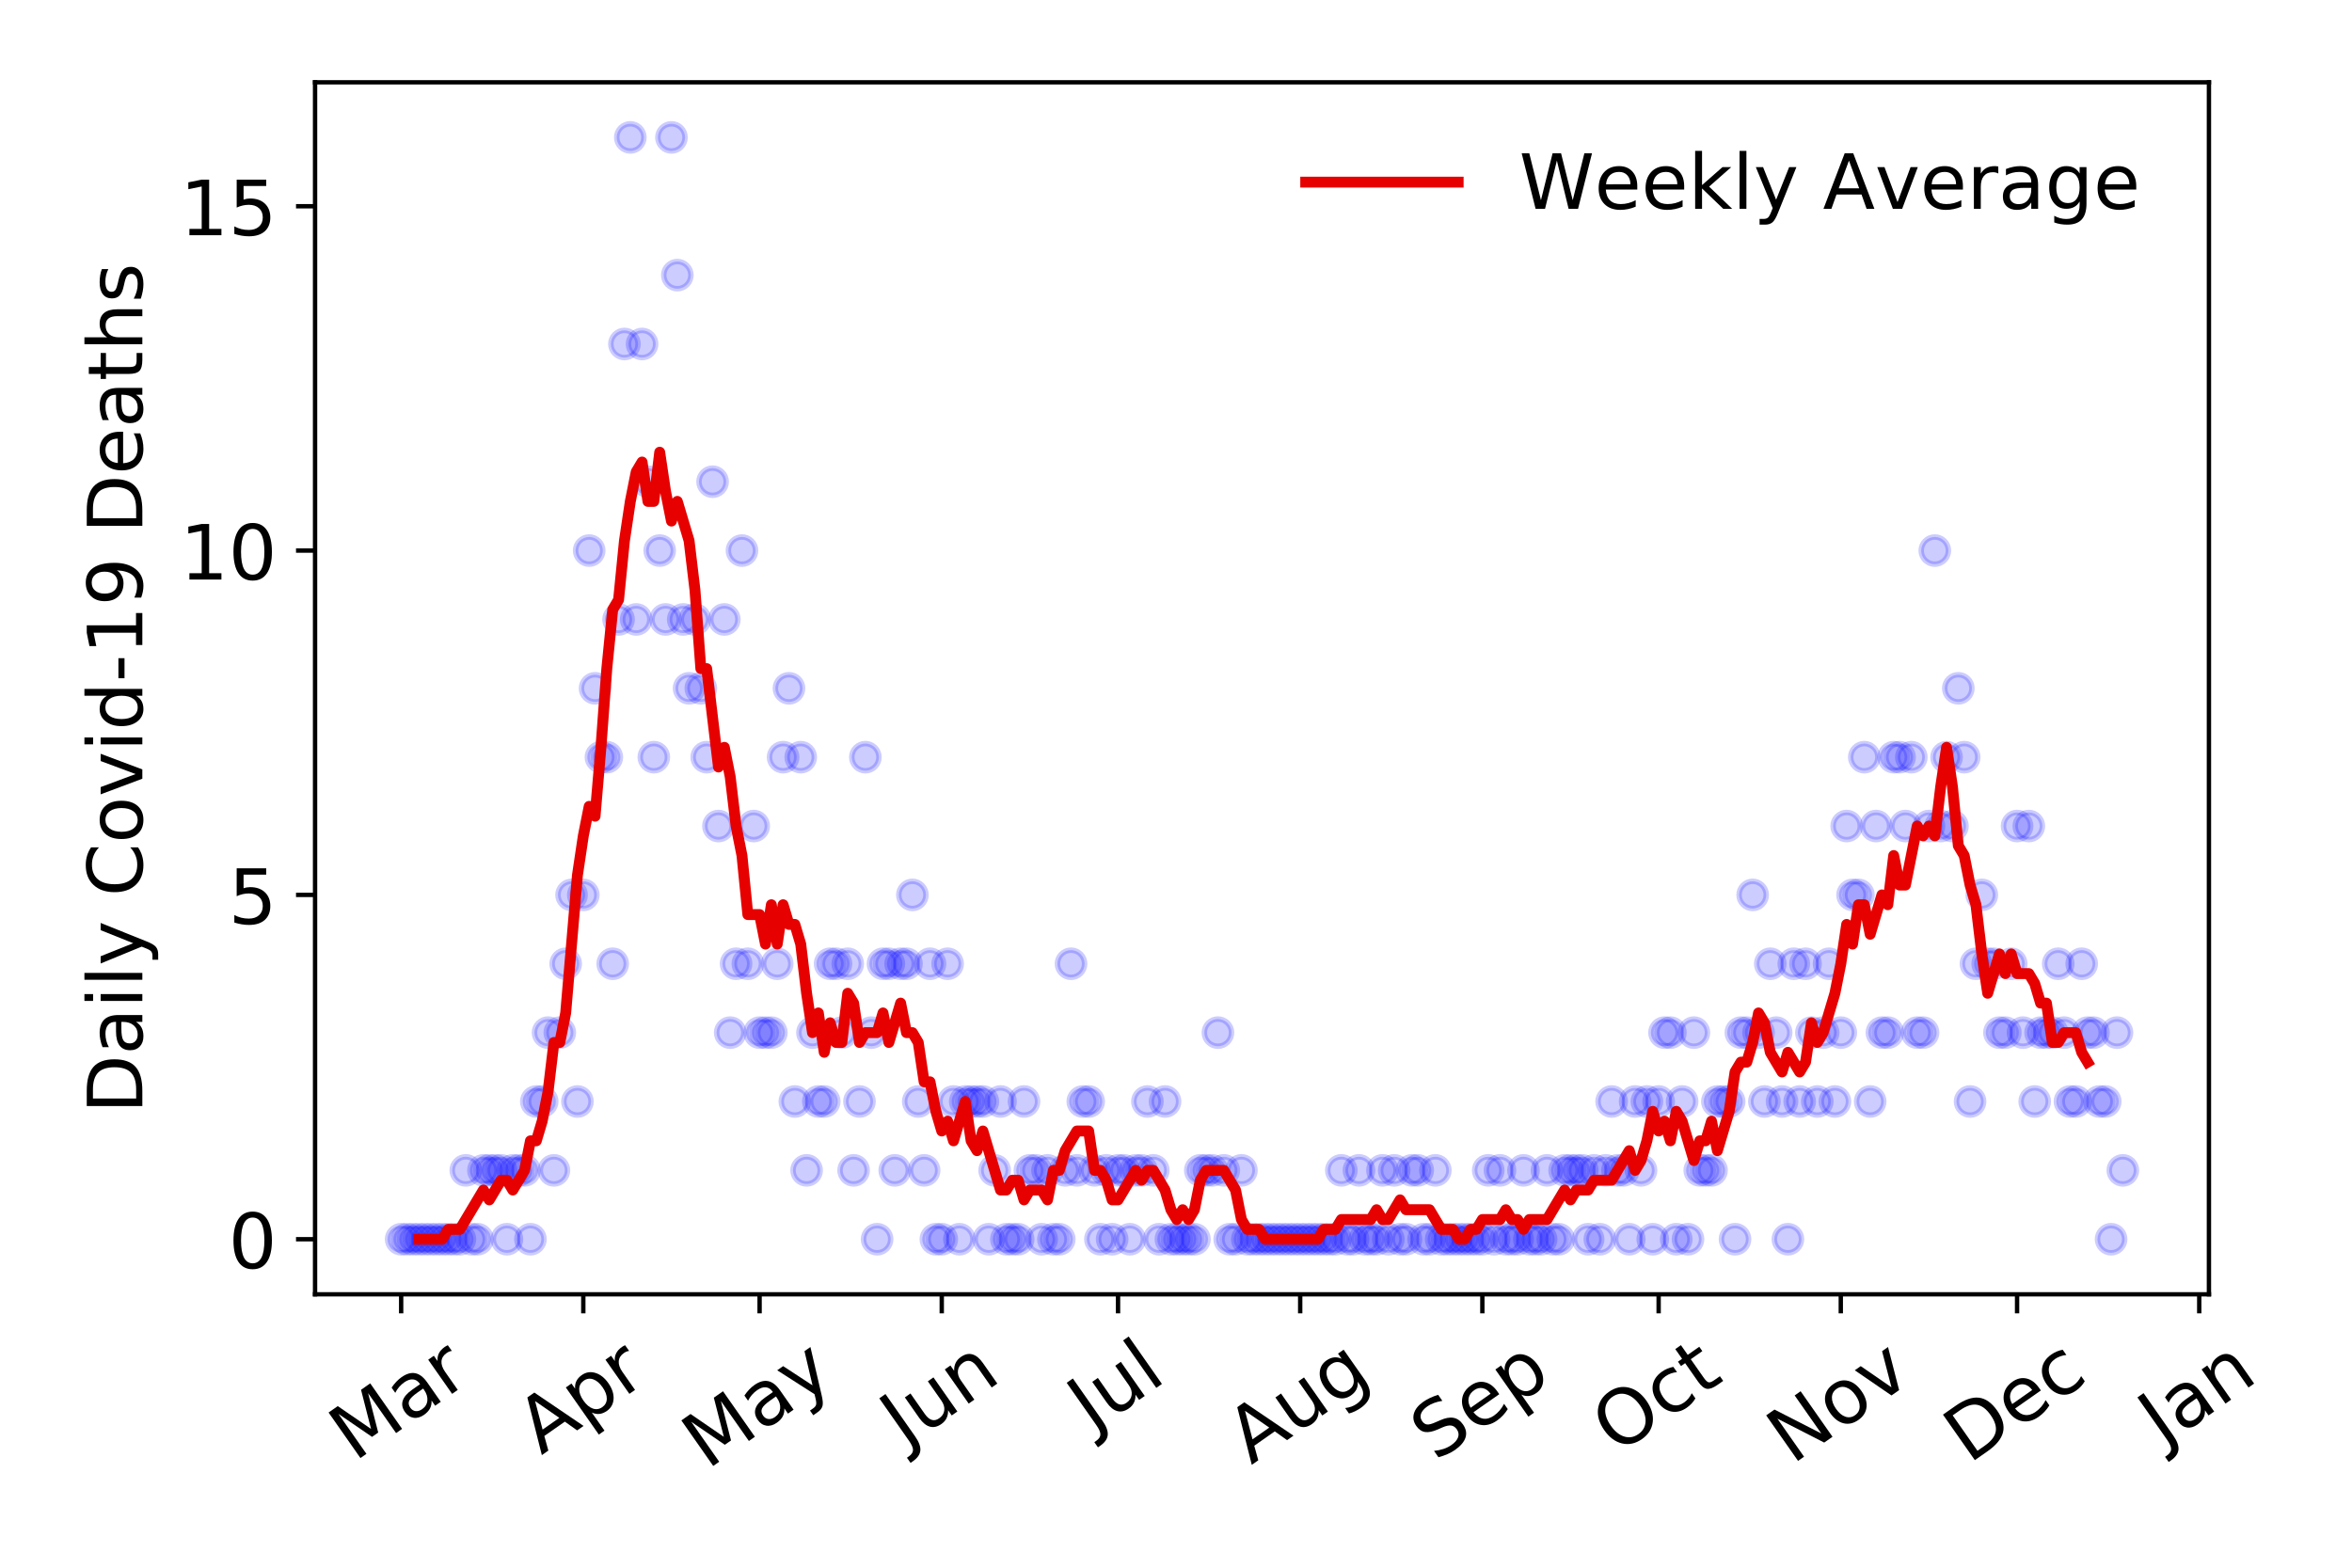 <?xml version="1.0" encoding="utf-8" standalone="no"?>
<!DOCTYPE svg PUBLIC "-//W3C//DTD SVG 1.1//EN"
  "http://www.w3.org/Graphics/SVG/1.1/DTD/svg11.dtd">
<!-- Created with matplotlib (https://matplotlib.org/) -->
<svg height="288pt" version="1.1" viewBox="0 0 432 288" width="432pt" xmlns="http://www.w3.org/2000/svg" xmlns:xlink="http://www.w3.org/1999/xlink">
 <defs>
  <style type="text/css">
*{stroke-linecap:butt;stroke-linejoin:round;}
  </style>
 </defs>
 <g id="figure_1">
  <g id="patch_1">
   <path d="M 0 288 
L 432 288 
L 432 0 
L 0 0 
z
" style="fill:#ffffff;"/>
  </g>
  <g id="axes_1">
   <g id="patch_2">
    <path d="M 57.87 237.778 
L 405.722 237.778 
L 405.722 15.12 
L 57.87 15.12 
z
" style="fill:#ffffff;"/>
   </g>
   <g id="matplotlib.axis_1">
    <g id="xtick_1">
     <g id="line2d_1">
      <defs>
       <path d="M 0 0 
L 0 3.5 
" id="mc4647363a6" style="stroke:#000000;stroke-width:0.8;"/>
      </defs>
      <g>
       <use style="stroke:#000000;stroke-width:0.8;" x="73.681" xlink:href="#mc4647363a6" y="237.778"/>
      </g>
     </g>
     <g id="text_1">
      <!-- Mar -->
      <defs>
       <path d="M 9.812 72.906 
L 24.516 72.906 
L 43.109 23.297 
L 61.812 72.906 
L 76.516 72.906 
L 76.516 0 
L 66.891 0 
L 66.891 64.016 
L 48.094 14.016 
L 38.188 14.016 
L 19.391 64.016 
L 19.391 0 
L 9.812 0 
z
" id="DejaVuSans-77"/>
       <path d="M 34.281 27.484 
Q 23.391 27.484 19.188 25 
Q 14.984 22.516 14.984 16.5 
Q 14.984 11.719 18.141 8.906 
Q 21.297 6.109 26.703 6.109 
Q 34.188 6.109 38.703 11.406 
Q 43.219 16.703 43.219 25.484 
L 43.219 27.484 
z
M 52.203 31.203 
L 52.203 0 
L 43.219 0 
L 43.219 8.297 
Q 40.141 3.328 35.547 0.953 
Q 30.953 -1.422 24.312 -1.422 
Q 15.922 -1.422 10.953 3.297 
Q 6 8.016 6 15.922 
Q 6 25.141 12.172 29.828 
Q 18.359 34.516 30.609 34.516 
L 43.219 34.516 
L 43.219 35.406 
Q 43.219 41.609 39.141 45 
Q 35.062 48.391 27.688 48.391 
Q 23 48.391 18.547 47.266 
Q 14.109 46.141 10.016 43.891 
L 10.016 52.203 
Q 14.938 54.109 19.578 55.047 
Q 24.219 56 28.609 56 
Q 40.484 56 46.344 49.844 
Q 52.203 43.703 52.203 31.203 
z
" id="DejaVuSans-97"/>
       <path d="M 41.109 46.297 
Q 39.594 47.172 37.812 47.578 
Q 36.031 48 33.891 48 
Q 26.266 48 22.188 43.047 
Q 18.109 38.094 18.109 28.812 
L 18.109 0 
L 9.078 0 
L 9.078 54.688 
L 18.109 54.688 
L 18.109 46.188 
Q 20.953 51.172 25.484 53.578 
Q 30.031 56 36.531 56 
Q 37.453 56 38.578 55.875 
Q 39.703 55.766 41.062 55.516 
z
" id="DejaVuSans-114"/>
      </defs>
      <g transform="translate(65.079 268.643)rotate(-35)scale(0.14 -0.14)">
       <use xlink:href="#DejaVuSans-77"/>
       <use x="86.279" xlink:href="#DejaVuSans-97"/>
       <use x="147.559" xlink:href="#DejaVuSans-114"/>
      </g>
     </g>
    </g>
    <g id="xtick_2">
     <g id="line2d_2">
      <g>
       <use style="stroke:#000000;stroke-width:0.8;" x="107.139" xlink:href="#mc4647363a6" y="237.778"/>
      </g>
     </g>
     <g id="text_2">
      <!-- Apr -->
      <defs>
       <path d="M 34.188 63.188 
L 20.797 26.906 
L 47.609 26.906 
z
M 28.609 72.906 
L 39.797 72.906 
L 67.578 0 
L 57.328 0 
L 50.688 18.703 
L 17.828 18.703 
L 11.188 0 
L 0.781 0 
z
" id="DejaVuSans-65"/>
       <path d="M 18.109 8.203 
L 18.109 -20.797 
L 9.078 -20.797 
L 9.078 54.688 
L 18.109 54.688 
L 18.109 46.391 
Q 20.953 51.266 25.266 53.625 
Q 29.594 56 35.594 56 
Q 45.562 56 51.781 48.094 
Q 58.016 40.188 58.016 27.297 
Q 58.016 14.406 51.781 6.484 
Q 45.562 -1.422 35.594 -1.422 
Q 29.594 -1.422 25.266 0.953 
Q 20.953 3.328 18.109 8.203 
z
M 48.688 27.297 
Q 48.688 37.203 44.609 42.844 
Q 40.531 48.484 33.406 48.484 
Q 26.266 48.484 22.188 42.844 
Q 18.109 37.203 18.109 27.297 
Q 18.109 17.391 22.188 11.75 
Q 26.266 6.109 33.406 6.109 
Q 40.531 6.109 44.609 11.75 
Q 48.688 17.391 48.688 27.297 
z
" id="DejaVuSans-112"/>
      </defs>
      <g transform="translate(99.435 267.384)rotate(-35)scale(0.14 -0.14)">
       <use xlink:href="#DejaVuSans-65"/>
       <use x="68.408" xlink:href="#DejaVuSans-112"/>
       <use x="131.885" xlink:href="#DejaVuSans-114"/>
      </g>
     </g>
    </g>
    <g id="xtick_3">
     <g id="line2d_3">
      <g>
       <use style="stroke:#000000;stroke-width:0.8;" x="139.518" xlink:href="#mc4647363a6" y="237.778"/>
      </g>
     </g>
     <g id="text_3">
      <!-- May -->
      <defs>
       <path d="M 32.172 -5.078 
Q 28.375 -14.844 24.75 -17.812 
Q 21.141 -20.797 15.094 -20.797 
L 7.906 -20.797 
L 7.906 -13.281 
L 13.188 -13.281 
Q 16.891 -13.281 18.938 -11.516 
Q 21 -9.766 23.484 -3.219 
L 25.094 0.875 
L 2.984 54.688 
L 12.5 54.688 
L 29.594 11.922 
L 46.688 54.688 
L 56.203 54.688 
z
" id="DejaVuSans-121"/>
      </defs>
      <g transform="translate(129.878 270.094)rotate(-35)scale(0.14 -0.14)">
       <use xlink:href="#DejaVuSans-77"/>
       <use x="86.279" xlink:href="#DejaVuSans-97"/>
       <use x="147.559" xlink:href="#DejaVuSans-121"/>
      </g>
     </g>
    </g>
    <g id="xtick_4">
     <g id="line2d_4">
      <g>
       <use style="stroke:#000000;stroke-width:0.8;" x="172.975" xlink:href="#mc4647363a6" y="237.778"/>
      </g>
     </g>
     <g id="text_4">
      <!-- Jun -->
      <defs>
       <path d="M 9.812 72.906 
L 19.672 72.906 
L 19.672 5.078 
Q 19.672 -8.109 14.672 -14.062 
Q 9.672 -20.016 -1.422 -20.016 
L -5.172 -20.016 
L -5.172 -11.719 
L -2.094 -11.719 
Q 4.438 -11.719 7.125 -8.047 
Q 9.812 -4.391 9.812 5.078 
z
" id="DejaVuSans-74"/>
       <path d="M 8.5 21.578 
L 8.5 54.688 
L 17.484 54.688 
L 17.484 21.922 
Q 17.484 14.156 20.5 10.266 
Q 23.531 6.391 29.594 6.391 
Q 36.859 6.391 41.078 11.031 
Q 45.312 15.672 45.312 23.688 
L 45.312 54.688 
L 54.297 54.688 
L 54.297 0 
L 45.312 0 
L 45.312 8.406 
Q 42.047 3.422 37.719 1 
Q 33.406 -1.422 27.688 -1.422 
Q 18.266 -1.422 13.375 4.438 
Q 8.5 10.297 8.5 21.578 
z
M 31.109 56 
z
" id="DejaVuSans-117"/>
       <path d="M 54.891 33.016 
L 54.891 0 
L 45.906 0 
L 45.906 32.719 
Q 45.906 40.484 42.875 44.328 
Q 39.844 48.188 33.797 48.188 
Q 26.516 48.188 22.312 43.547 
Q 18.109 38.922 18.109 30.906 
L 18.109 0 
L 9.078 0 
L 9.078 54.688 
L 18.109 54.688 
L 18.109 46.188 
Q 21.344 51.125 25.703 53.562 
Q 30.078 56 35.797 56 
Q 45.219 56 50.047 50.172 
Q 54.891 44.344 54.891 33.016 
z
" id="DejaVuSans-110"/>
      </defs>
      <g transform="translate(166.232 266.039)rotate(-35)scale(0.14 -0.14)">
       <use xlink:href="#DejaVuSans-74"/>
       <use x="29.492" xlink:href="#DejaVuSans-117"/>
       <use x="92.871" xlink:href="#DejaVuSans-110"/>
      </g>
     </g>
    </g>
    <g id="xtick_5">
     <g id="line2d_5">
      <g>
       <use style="stroke:#000000;stroke-width:0.8;" x="205.354" xlink:href="#mc4647363a6" y="237.778"/>
      </g>
     </g>
     <g id="text_5">
      <!-- Jul -->
      <defs>
       <path d="M 9.422 75.984 
L 18.406 75.984 
L 18.406 0 
L 9.422 0 
z
" id="DejaVuSans-108"/>
      </defs>
      <g transform="translate(200.651 263.181)rotate(-35)scale(0.14 -0.14)">
       <use xlink:href="#DejaVuSans-74"/>
       <use x="29.492" xlink:href="#DejaVuSans-117"/>
       <use x="92.871" xlink:href="#DejaVuSans-108"/>
      </g>
     </g>
    </g>
    <g id="xtick_6">
     <g id="line2d_6">
      <g>
       <use style="stroke:#000000;stroke-width:0.8;" x="238.811" xlink:href="#mc4647363a6" y="237.778"/>
      </g>
     </g>
     <g id="text_6">
      <!-- Aug -->
      <defs>
       <path d="M 45.406 27.984 
Q 45.406 37.75 41.375 43.109 
Q 37.359 48.484 30.078 48.484 
Q 22.859 48.484 18.828 43.109 
Q 14.797 37.75 14.797 27.984 
Q 14.797 18.266 18.828 12.891 
Q 22.859 7.516 30.078 7.516 
Q 37.359 7.516 41.375 12.891 
Q 45.406 18.266 45.406 27.984 
z
M 54.391 6.781 
Q 54.391 -7.172 48.188 -13.984 
Q 42 -20.797 29.203 -20.797 
Q 24.469 -20.797 20.266 -20.094 
Q 16.062 -19.391 12.109 -17.922 
L 12.109 -9.188 
Q 16.062 -11.328 19.922 -12.344 
Q 23.781 -13.375 27.781 -13.375 
Q 36.625 -13.375 41.016 -8.766 
Q 45.406 -4.156 45.406 5.172 
L 45.406 9.625 
Q 42.625 4.781 38.281 2.391 
Q 33.938 0 27.875 0 
Q 17.828 0 11.672 7.656 
Q 5.516 15.328 5.516 27.984 
Q 5.516 40.672 11.672 48.328 
Q 17.828 56 27.875 56 
Q 33.938 56 38.281 53.609 
Q 42.625 51.219 45.406 46.391 
L 45.406 54.688 
L 54.391 54.688 
z
" id="DejaVuSans-103"/>
      </defs>
      <g transform="translate(229.83 269.172)rotate(-35)scale(0.14 -0.14)">
       <use xlink:href="#DejaVuSans-65"/>
       <use x="68.408" xlink:href="#DejaVuSans-117"/>
       <use x="131.787" xlink:href="#DejaVuSans-103"/>
      </g>
     </g>
    </g>
    <g id="xtick_7">
     <g id="line2d_7">
      <g>
       <use style="stroke:#000000;stroke-width:0.8;" x="272.269" xlink:href="#mc4647363a6" y="237.778"/>
      </g>
     </g>
     <g id="text_7">
      <!-- Sep -->
      <defs>
       <path d="M 53.516 70.516 
L 53.516 60.891 
Q 47.906 63.578 42.922 64.891 
Q 37.938 66.219 33.297 66.219 
Q 25.25 66.219 20.875 63.094 
Q 16.5 59.969 16.5 54.203 
Q 16.5 49.359 19.406 46.891 
Q 22.312 44.438 30.422 42.922 
L 36.375 41.703 
Q 47.406 39.594 52.656 34.297 
Q 57.906 29 57.906 20.125 
Q 57.906 9.516 50.797 4.047 
Q 43.703 -1.422 29.984 -1.422 
Q 24.812 -1.422 18.969 -0.25 
Q 13.141 0.922 6.891 3.219 
L 6.891 13.375 
Q 12.891 10.016 18.656 8.297 
Q 24.422 6.594 29.984 6.594 
Q 38.422 6.594 43.016 9.906 
Q 47.609 13.234 47.609 19.391 
Q 47.609 24.75 44.312 27.781 
Q 41.016 30.812 33.5 32.328 
L 27.484 33.5 
Q 16.453 35.688 11.516 40.375 
Q 6.594 45.062 6.594 53.422 
Q 6.594 63.094 13.406 68.656 
Q 20.219 74.219 32.172 74.219 
Q 37.312 74.219 42.625 73.281 
Q 47.953 72.359 53.516 70.516 
z
" id="DejaVuSans-83"/>
       <path d="M 56.203 29.594 
L 56.203 25.203 
L 14.891 25.203 
Q 15.484 15.922 20.484 11.062 
Q 25.484 6.203 34.422 6.203 
Q 39.594 6.203 44.453 7.469 
Q 49.312 8.734 54.109 11.281 
L 54.109 2.781 
Q 49.266 0.734 44.188 -0.344 
Q 39.109 -1.422 33.891 -1.422 
Q 20.797 -1.422 13.156 6.188 
Q 5.516 13.812 5.516 26.812 
Q 5.516 40.234 12.766 48.109 
Q 20.016 56 32.328 56 
Q 43.359 56 49.781 48.891 
Q 56.203 41.797 56.203 29.594 
z
M 47.219 32.234 
Q 47.125 39.594 43.094 43.984 
Q 39.062 48.391 32.422 48.391 
Q 24.906 48.391 20.391 44.141 
Q 15.875 39.891 15.188 32.172 
z
" id="DejaVuSans-101"/>
      </defs>
      <g transform="translate(263.676 268.629)rotate(-35)scale(0.14 -0.14)">
       <use xlink:href="#DejaVuSans-83"/>
       <use x="63.477" xlink:href="#DejaVuSans-101"/>
       <use x="125" xlink:href="#DejaVuSans-112"/>
      </g>
     </g>
    </g>
    <g id="xtick_8">
     <g id="line2d_8">
      <g>
       <use style="stroke:#000000;stroke-width:0.8;" x="304.647" xlink:href="#mc4647363a6" y="237.778"/>
      </g>
     </g>
     <g id="text_8">
      <!-- Oct -->
      <defs>
       <path d="M 39.406 66.219 
Q 28.656 66.219 22.328 58.203 
Q 16.016 50.203 16.016 36.375 
Q 16.016 22.609 22.328 14.594 
Q 28.656 6.594 39.406 6.594 
Q 50.141 6.594 56.422 14.594 
Q 62.703 22.609 62.703 36.375 
Q 62.703 50.203 56.422 58.203 
Q 50.141 66.219 39.406 66.219 
z
M 39.406 74.219 
Q 54.734 74.219 63.906 63.938 
Q 73.094 53.656 73.094 36.375 
Q 73.094 19.141 63.906 8.859 
Q 54.734 -1.422 39.406 -1.422 
Q 24.031 -1.422 14.812 8.828 
Q 5.609 19.094 5.609 36.375 
Q 5.609 53.656 14.812 63.938 
Q 24.031 74.219 39.406 74.219 
z
" id="DejaVuSans-79"/>
       <path d="M 48.781 52.594 
L 48.781 44.188 
Q 44.969 46.297 41.141 47.344 
Q 37.312 48.391 33.406 48.391 
Q 24.656 48.391 19.812 42.844 
Q 14.984 37.312 14.984 27.297 
Q 14.984 17.281 19.812 11.734 
Q 24.656 6.203 33.406 6.203 
Q 37.312 6.203 41.141 7.25 
Q 44.969 8.297 48.781 10.406 
L 48.781 2.094 
Q 45.016 0.344 40.984 -0.531 
Q 36.969 -1.422 32.422 -1.422 
Q 20.062 -1.422 12.781 6.344 
Q 5.516 14.109 5.516 27.297 
Q 5.516 40.672 12.859 48.328 
Q 20.219 56 33.016 56 
Q 37.156 56 41.109 55.141 
Q 45.062 54.297 48.781 52.594 
z
" id="DejaVuSans-99"/>
       <path d="M 18.312 70.219 
L 18.312 54.688 
L 36.812 54.688 
L 36.812 47.703 
L 18.312 47.703 
L 18.312 18.016 
Q 18.312 11.328 20.141 9.422 
Q 21.969 7.516 27.594 7.516 
L 36.812 7.516 
L 36.812 0 
L 27.594 0 
Q 17.188 0 13.234 3.875 
Q 9.281 7.766 9.281 18.016 
L 9.281 47.703 
L 2.688 47.703 
L 2.688 54.688 
L 9.281 54.688 
L 9.281 70.219 
z
" id="DejaVuSans-116"/>
      </defs>
      <g transform="translate(296.949 267.377)rotate(-35)scale(0.14 -0.14)">
       <use xlink:href="#DejaVuSans-79"/>
       <use x="78.711" xlink:href="#DejaVuSans-99"/>
       <use x="133.691" xlink:href="#DejaVuSans-116"/>
      </g>
     </g>
    </g>
    <g id="xtick_9">
     <g id="line2d_9">
      <g>
       <use style="stroke:#000000;stroke-width:0.8;" x="338.105" xlink:href="#mc4647363a6" y="237.778"/>
      </g>
     </g>
     <g id="text_9">
      <!-- Nov -->
      <defs>
       <path d="M 9.812 72.906 
L 23.094 72.906 
L 55.422 11.922 
L 55.422 72.906 
L 64.984 72.906 
L 64.984 0 
L 51.703 0 
L 19.391 60.984 
L 19.391 0 
L 9.812 0 
z
" id="DejaVuSans-78"/>
       <path d="M 30.609 48.391 
Q 23.391 48.391 19.188 42.75 
Q 14.984 37.109 14.984 27.297 
Q 14.984 17.484 19.156 11.844 
Q 23.344 6.203 30.609 6.203 
Q 37.797 6.203 41.984 11.859 
Q 46.188 17.531 46.188 27.297 
Q 46.188 37.016 41.984 42.703 
Q 37.797 48.391 30.609 48.391 
z
M 30.609 56 
Q 42.328 56 49.016 48.375 
Q 55.719 40.766 55.719 27.297 
Q 55.719 13.875 49.016 6.219 
Q 42.328 -1.422 30.609 -1.422 
Q 18.844 -1.422 12.172 6.219 
Q 5.516 13.875 5.516 27.297 
Q 5.516 40.766 12.172 48.375 
Q 18.844 56 30.609 56 
z
" id="DejaVuSans-111"/>
       <path d="M 2.984 54.688 
L 12.5 54.688 
L 29.594 8.797 
L 46.688 54.688 
L 56.203 54.688 
L 35.688 0 
L 23.484 0 
z
" id="DejaVuSans-118"/>
      </defs>
      <g transform="translate(329.129 269.166)rotate(-35)scale(0.14 -0.14)">
       <use xlink:href="#DejaVuSans-78"/>
       <use x="74.805" xlink:href="#DejaVuSans-111"/>
       <use x="135.986" xlink:href="#DejaVuSans-118"/>
      </g>
     </g>
    </g>
    <g id="xtick_10">
     <g id="line2d_10">
      <g>
       <use style="stroke:#000000;stroke-width:0.8;" x="370.483" xlink:href="#mc4647363a6" y="237.778"/>
      </g>
     </g>
     <g id="text_10">
      <!-- Dec -->
      <defs>
       <path d="M 19.672 64.797 
L 19.672 8.109 
L 31.594 8.109 
Q 46.688 8.109 53.688 14.938 
Q 60.688 21.781 60.688 36.531 
Q 60.688 51.172 53.688 57.984 
Q 46.688 64.797 31.594 64.797 
z
M 9.812 72.906 
L 30.078 72.906 
Q 51.266 72.906 61.172 64.094 
Q 71.094 55.281 71.094 36.531 
Q 71.094 17.672 61.125 8.828 
Q 51.172 0 30.078 0 
L 9.812 0 
z
" id="DejaVuSans-68"/>
      </defs>
      <g transform="translate(361.603 269.032)rotate(-35)scale(0.14 -0.14)">
       <use xlink:href="#DejaVuSans-68"/>
       <use x="77.002" xlink:href="#DejaVuSans-101"/>
       <use x="138.525" xlink:href="#DejaVuSans-99"/>
      </g>
     </g>
    </g>
    <g id="xtick_11">
     <g id="line2d_11">
      <g>
       <use style="stroke:#000000;stroke-width:0.8;" x="403.941" xlink:href="#mc4647363a6" y="237.778"/>
      </g>
     </g>
     <g id="text_11">
      <!-- Jan -->
      <g transform="translate(397.317 265.871)rotate(-35)scale(0.14 -0.14)">
       <use xlink:href="#DejaVuSans-74"/>
       <use x="29.492" xlink:href="#DejaVuSans-97"/>
       <use x="90.771" xlink:href="#DejaVuSans-110"/>
      </g>
     </g>
    </g>
   </g>
   <g id="matplotlib.axis_2">
    <g id="ytick_1">
     <g id="line2d_12">
      <defs>
       <path d="M 0 0 
L -3.5 0 
" id="medfdb509f7" style="stroke:#000000;stroke-width:0.8;"/>
      </defs>
      <g>
       <use style="stroke:#000000;stroke-width:0.8;" x="57.87" xlink:href="#medfdb509f7" y="227.657"/>
      </g>
     </g>
     <g id="text_12">
      <!-- 0 -->
      <defs>
       <path d="M 31.781 66.406 
Q 24.172 66.406 20.328 58.906 
Q 16.5 51.422 16.5 36.375 
Q 16.5 21.391 20.328 13.891 
Q 24.172 6.391 31.781 6.391 
Q 39.453 6.391 43.281 13.891 
Q 47.125 21.391 47.125 36.375 
Q 47.125 51.422 43.281 58.906 
Q 39.453 66.406 31.781 66.406 
z
M 31.781 74.219 
Q 44.047 74.219 50.516 64.516 
Q 56.984 54.828 56.984 36.375 
Q 56.984 17.969 50.516 8.266 
Q 44.047 -1.422 31.781 -1.422 
Q 19.531 -1.422 13.062 8.266 
Q 6.594 17.969 6.594 36.375 
Q 6.594 54.828 13.062 64.516 
Q 19.531 74.219 31.781 74.219 
z
" id="DejaVuSans-48"/>
      </defs>
      <g transform="translate(41.962 232.976)scale(0.14 -0.14)">
       <use xlink:href="#DejaVuSans-48"/>
      </g>
     </g>
    </g>
    <g id="ytick_2">
     <g id="line2d_13">
      <g>
       <use style="stroke:#000000;stroke-width:0.8;" x="57.87" xlink:href="#medfdb509f7" y="164.402"/>
      </g>
     </g>
     <g id="text_13">
      <!-- 5 -->
      <defs>
       <path d="M 10.797 72.906 
L 49.516 72.906 
L 49.516 64.594 
L 19.828 64.594 
L 19.828 46.734 
Q 21.969 47.469 24.109 47.828 
Q 26.266 48.188 28.422 48.188 
Q 40.625 48.188 47.75 41.5 
Q 54.891 34.812 54.891 23.391 
Q 54.891 11.625 47.562 5.094 
Q 40.234 -1.422 26.906 -1.422 
Q 22.312 -1.422 17.547 -0.641 
Q 12.797 0.141 7.719 1.703 
L 7.719 11.625 
Q 12.109 9.234 16.797 8.062 
Q 21.484 6.891 26.703 6.891 
Q 35.156 6.891 40.078 11.328 
Q 45.016 15.766 45.016 23.391 
Q 45.016 31 40.078 35.438 
Q 35.156 39.891 26.703 39.891 
Q 22.75 39.891 18.812 39.016 
Q 14.891 38.141 10.797 36.281 
z
" id="DejaVuSans-53"/>
      </defs>
      <g transform="translate(41.962 169.721)scale(0.14 -0.14)">
       <use xlink:href="#DejaVuSans-53"/>
      </g>
     </g>
    </g>
    <g id="ytick_3">
     <g id="line2d_14">
      <g>
       <use style="stroke:#000000;stroke-width:0.8;" x="57.87" xlink:href="#medfdb509f7" y="101.147"/>
      </g>
     </g>
     <g id="text_14">
      <!-- 10 -->
      <defs>
       <path d="M 12.406 8.297 
L 28.516 8.297 
L 28.516 63.922 
L 10.984 60.406 
L 10.984 69.391 
L 28.422 72.906 
L 38.281 72.906 
L 38.281 8.297 
L 54.391 8.297 
L 54.391 0 
L 12.406 0 
z
" id="DejaVuSans-49"/>
      </defs>
      <g transform="translate(33.055 106.466)scale(0.14 -0.14)">
       <use xlink:href="#DejaVuSans-49"/>
       <use x="63.623" xlink:href="#DejaVuSans-48"/>
      </g>
     </g>
    </g>
    <g id="ytick_4">
     <g id="line2d_15">
      <g>
       <use style="stroke:#000000;stroke-width:0.8;" x="57.87" xlink:href="#medfdb509f7" y="37.892"/>
      </g>
     </g>
     <g id="text_15">
      <!-- 15 -->
      <g transform="translate(33.055 43.211)scale(0.14 -0.14)">
       <use xlink:href="#DejaVuSans-49"/>
       <use x="63.623" xlink:href="#DejaVuSans-53"/>
      </g>
     </g>
    </g>
    <g id="text_16">
     <!-- Daily Covid-19 Deaths -->
     <defs>
      <path d="M 9.422 54.688 
L 18.406 54.688 
L 18.406 0 
L 9.422 0 
z
M 9.422 75.984 
L 18.406 75.984 
L 18.406 64.594 
L 9.422 64.594 
z
" id="DejaVuSans-105"/>
      <path id="DejaVuSans-32"/>
      <path d="M 64.406 67.281 
L 64.406 56.891 
Q 59.422 61.531 53.781 63.812 
Q 48.141 66.109 41.797 66.109 
Q 29.297 66.109 22.656 58.469 
Q 16.016 50.828 16.016 36.375 
Q 16.016 21.969 22.656 14.328 
Q 29.297 6.688 41.797 6.688 
Q 48.141 6.688 53.781 8.984 
Q 59.422 11.281 64.406 15.922 
L 64.406 5.609 
Q 59.234 2.094 53.438 0.328 
Q 47.656 -1.422 41.219 -1.422 
Q 24.656 -1.422 15.125 8.703 
Q 5.609 18.844 5.609 36.375 
Q 5.609 53.953 15.125 64.078 
Q 24.656 74.219 41.219 74.219 
Q 47.75 74.219 53.531 72.484 
Q 59.328 70.75 64.406 67.281 
z
" id="DejaVuSans-67"/>
      <path d="M 45.406 46.391 
L 45.406 75.984 
L 54.391 75.984 
L 54.391 0 
L 45.406 0 
L 45.406 8.203 
Q 42.578 3.328 38.25 0.953 
Q 33.938 -1.422 27.875 -1.422 
Q 17.969 -1.422 11.734 6.484 
Q 5.516 14.406 5.516 27.297 
Q 5.516 40.188 11.734 48.094 
Q 17.969 56 27.875 56 
Q 33.938 56 38.25 53.625 
Q 42.578 51.266 45.406 46.391 
z
M 14.797 27.297 
Q 14.797 17.391 18.875 11.75 
Q 22.953 6.109 30.078 6.109 
Q 37.203 6.109 41.297 11.75 
Q 45.406 17.391 45.406 27.297 
Q 45.406 37.203 41.297 42.844 
Q 37.203 48.484 30.078 48.484 
Q 22.953 48.484 18.875 42.844 
Q 14.797 37.203 14.797 27.297 
z
" id="DejaVuSans-100"/>
      <path d="M 4.891 31.391 
L 31.203 31.391 
L 31.203 23.391 
L 4.891 23.391 
z
" id="DejaVuSans-45"/>
      <path d="M 10.984 1.516 
L 10.984 10.5 
Q 14.703 8.734 18.5 7.812 
Q 22.312 6.891 25.984 6.891 
Q 35.75 6.891 40.891 13.453 
Q 46.047 20.016 46.781 33.406 
Q 43.953 29.203 39.594 26.953 
Q 35.25 24.703 29.984 24.703 
Q 19.047 24.703 12.672 31.312 
Q 6.297 37.938 6.297 49.422 
Q 6.297 60.641 12.938 67.422 
Q 19.578 74.219 30.609 74.219 
Q 43.266 74.219 49.922 64.516 
Q 56.594 54.828 56.594 36.375 
Q 56.594 19.141 48.406 8.859 
Q 40.234 -1.422 26.422 -1.422 
Q 22.703 -1.422 18.891 -0.688 
Q 15.094 0.047 10.984 1.516 
z
M 30.609 32.422 
Q 37.25 32.422 41.125 36.953 
Q 45.016 41.5 45.016 49.422 
Q 45.016 57.281 41.125 61.844 
Q 37.25 66.406 30.609 66.406 
Q 23.969 66.406 20.094 61.844 
Q 16.219 57.281 16.219 49.422 
Q 16.219 41.5 20.094 36.953 
Q 23.969 32.422 30.609 32.422 
z
" id="DejaVuSans-57"/>
      <path d="M 54.891 33.016 
L 54.891 0 
L 45.906 0 
L 45.906 32.719 
Q 45.906 40.484 42.875 44.328 
Q 39.844 48.188 33.797 48.188 
Q 26.516 48.188 22.312 43.547 
Q 18.109 38.922 18.109 30.906 
L 18.109 0 
L 9.078 0 
L 9.078 75.984 
L 18.109 75.984 
L 18.109 46.188 
Q 21.344 51.125 25.703 53.562 
Q 30.078 56 35.797 56 
Q 45.219 56 50.047 50.172 
Q 54.891 44.344 54.891 33.016 
z
" id="DejaVuSans-104"/>
      <path d="M 44.281 53.078 
L 44.281 44.578 
Q 40.484 46.531 36.375 47.5 
Q 32.281 48.484 27.875 48.484 
Q 21.188 48.484 17.844 46.438 
Q 14.5 44.391 14.5 40.281 
Q 14.5 37.156 16.891 35.375 
Q 19.281 33.594 26.516 31.984 
L 29.594 31.297 
Q 39.156 29.25 43.188 25.516 
Q 47.219 21.781 47.219 15.094 
Q 47.219 7.469 41.188 3.016 
Q 35.156 -1.422 24.609 -1.422 
Q 20.219 -1.422 15.453 -0.562 
Q 10.688 0.297 5.422 2 
L 5.422 11.281 
Q 10.406 8.688 15.234 7.391 
Q 20.062 6.109 24.812 6.109 
Q 31.156 6.109 34.562 8.281 
Q 37.984 10.453 37.984 14.406 
Q 37.984 18.062 35.516 20.016 
Q 33.062 21.969 24.703 23.781 
L 21.578 24.516 
Q 13.234 26.266 9.516 29.906 
Q 5.812 33.547 5.812 39.891 
Q 5.812 47.609 11.281 51.797 
Q 16.75 56 26.812 56 
Q 31.781 56 36.172 55.266 
Q 40.578 54.547 44.281 53.078 
z
" id="DejaVuSans-115"/>
     </defs>
     <g transform="translate(26.143 204.56)rotate(-90)scale(0.14 -0.14)">
      <use xlink:href="#DejaVuSans-68"/>
      <use x="77.002" xlink:href="#DejaVuSans-97"/>
      <use x="138.281" xlink:href="#DejaVuSans-105"/>
      <use x="166.064" xlink:href="#DejaVuSans-108"/>
      <use x="193.848" xlink:href="#DejaVuSans-121"/>
      <use x="253.027" xlink:href="#DejaVuSans-32"/>
      <use x="284.814" xlink:href="#DejaVuSans-67"/>
      <use x="354.639" xlink:href="#DejaVuSans-111"/>
      <use x="415.82" xlink:href="#DejaVuSans-118"/>
      <use x="475" xlink:href="#DejaVuSans-105"/>
      <use x="502.783" xlink:href="#DejaVuSans-100"/>
      <use x="566.26" xlink:href="#DejaVuSans-45"/>
      <use x="602.344" xlink:href="#DejaVuSans-49"/>
      <use x="665.967" xlink:href="#DejaVuSans-57"/>
      <use x="729.59" xlink:href="#DejaVuSans-32"/>
      <use x="761.377" xlink:href="#DejaVuSans-68"/>
      <use x="838.379" xlink:href="#DejaVuSans-101"/>
      <use x="899.902" xlink:href="#DejaVuSans-97"/>
      <use x="961.182" xlink:href="#DejaVuSans-116"/>
      <use x="1000.391" xlink:href="#DejaVuSans-104"/>
      <use x="1063.77" xlink:href="#DejaVuSans-115"/>
     </g>
    </g>
   </g>
   <g id="line2d_16">
    <defs>
     <path d="M 0 2.5 
C 0.663 2.5 1.299 2.237 1.768 1.768 
C 2.237 1.299 2.5 0.663 2.5 0 
C 2.5 -0.663 2.237 -1.299 1.768 -1.768 
C 1.299 -2.237 0.663 -2.5 0 -2.5 
C -0.663 -2.5 -1.299 -2.237 -1.768 -1.768 
C -2.237 -1.299 -2.5 -0.663 -2.5 0 
C -2.5 0.663 -2.237 1.299 -1.768 1.768 
C -1.299 2.237 -0.663 2.5 0 2.5 
z
" id="m4a3258517b" style="stroke:#0000ff;stroke-opacity:0.2;"/>
    </defs>
    <g clip-path="url(#pac60fbe5aa)">
     <use style="fill:#0000ff;fill-opacity:0.2;stroke:#0000ff;stroke-opacity:0.2;" x="73.681" xlink:href="#m4a3258517b" y="227.657"/>
     <use style="fill:#0000ff;fill-opacity:0.2;stroke:#0000ff;stroke-opacity:0.2;" x="74.761" xlink:href="#m4a3258517b" y="227.657"/>
     <use style="fill:#0000ff;fill-opacity:0.2;stroke:#0000ff;stroke-opacity:0.2;" x="75.84" xlink:href="#m4a3258517b" y="227.657"/>
     <use style="fill:#0000ff;fill-opacity:0.2;stroke:#0000ff;stroke-opacity:0.2;" x="76.919" xlink:href="#m4a3258517b" y="227.657"/>
     <use style="fill:#0000ff;fill-opacity:0.2;stroke:#0000ff;stroke-opacity:0.2;" x="77.999" xlink:href="#m4a3258517b" y="227.657"/>
     <use style="fill:#0000ff;fill-opacity:0.2;stroke:#0000ff;stroke-opacity:0.2;" x="79.078" xlink:href="#m4a3258517b" y="227.657"/>
     <use style="fill:#0000ff;fill-opacity:0.2;stroke:#0000ff;stroke-opacity:0.2;" x="80.157" xlink:href="#m4a3258517b" y="227.657"/>
     <use style="fill:#0000ff;fill-opacity:0.2;stroke:#0000ff;stroke-opacity:0.2;" x="81.236" xlink:href="#m4a3258517b" y="227.657"/>
     <use style="fill:#0000ff;fill-opacity:0.2;stroke:#0000ff;stroke-opacity:0.2;" x="82.316" xlink:href="#m4a3258517b" y="227.657"/>
     <use style="fill:#0000ff;fill-opacity:0.2;stroke:#0000ff;stroke-opacity:0.2;" x="83.395" xlink:href="#m4a3258517b" y="227.657"/>
     <use style="fill:#0000ff;fill-opacity:0.2;stroke:#0000ff;stroke-opacity:0.2;" x="84.474" xlink:href="#m4a3258517b" y="227.657"/>
     <use style="fill:#0000ff;fill-opacity:0.2;stroke:#0000ff;stroke-opacity:0.2;" x="85.554" xlink:href="#m4a3258517b" y="215.006"/>
     <use style="fill:#0000ff;fill-opacity:0.2;stroke:#0000ff;stroke-opacity:0.2;" x="86.633" xlink:href="#m4a3258517b" y="227.657"/>
     <use style="fill:#0000ff;fill-opacity:0.2;stroke:#0000ff;stroke-opacity:0.2;" x="87.712" xlink:href="#m4a3258517b" y="227.657"/>
     <use style="fill:#0000ff;fill-opacity:0.2;stroke:#0000ff;stroke-opacity:0.2;" x="88.791" xlink:href="#m4a3258517b" y="215.006"/>
     <use style="fill:#0000ff;fill-opacity:0.2;stroke:#0000ff;stroke-opacity:0.2;" x="89.871" xlink:href="#m4a3258517b" y="215.006"/>
     <use style="fill:#0000ff;fill-opacity:0.2;stroke:#0000ff;stroke-opacity:0.2;" x="90.95" xlink:href="#m4a3258517b" y="215.006"/>
     <use style="fill:#0000ff;fill-opacity:0.2;stroke:#0000ff;stroke-opacity:0.2;" x="92.029" xlink:href="#m4a3258517b" y="215.006"/>
     <use style="fill:#0000ff;fill-opacity:0.2;stroke:#0000ff;stroke-opacity:0.2;" x="93.108" xlink:href="#m4a3258517b" y="227.657"/>
     <use style="fill:#0000ff;fill-opacity:0.2;stroke:#0000ff;stroke-opacity:0.2;" x="94.188" xlink:href="#m4a3258517b" y="215.006"/>
     <use style="fill:#0000ff;fill-opacity:0.2;stroke:#0000ff;stroke-opacity:0.2;" x="95.267" xlink:href="#m4a3258517b" y="215.006"/>
     <use style="fill:#0000ff;fill-opacity:0.2;stroke:#0000ff;stroke-opacity:0.2;" x="96.346" xlink:href="#m4a3258517b" y="215.006"/>
     <use style="fill:#0000ff;fill-opacity:0.2;stroke:#0000ff;stroke-opacity:0.2;" x="97.426" xlink:href="#m4a3258517b" y="227.657"/>
     <use style="fill:#0000ff;fill-opacity:0.2;stroke:#0000ff;stroke-opacity:0.2;" x="98.505" xlink:href="#m4a3258517b" y="202.355"/>
     <use style="fill:#0000ff;fill-opacity:0.2;stroke:#0000ff;stroke-opacity:0.2;" x="99.584" xlink:href="#m4a3258517b" y="202.355"/>
     <use style="fill:#0000ff;fill-opacity:0.2;stroke:#0000ff;stroke-opacity:0.2;" x="100.663" xlink:href="#m4a3258517b" y="189.704"/>
     <use style="fill:#0000ff;fill-opacity:0.2;stroke:#0000ff;stroke-opacity:0.2;" x="101.743" xlink:href="#m4a3258517b" y="215.006"/>
     <use style="fill:#0000ff;fill-opacity:0.2;stroke:#0000ff;stroke-opacity:0.2;" x="102.822" xlink:href="#m4a3258517b" y="189.704"/>
     <use style="fill:#0000ff;fill-opacity:0.2;stroke:#0000ff;stroke-opacity:0.2;" x="103.901" xlink:href="#m4a3258517b" y="177.053"/>
     <use style="fill:#0000ff;fill-opacity:0.2;stroke:#0000ff;stroke-opacity:0.2;" x="104.981" xlink:href="#m4a3258517b" y="164.402"/>
     <use style="fill:#0000ff;fill-opacity:0.2;stroke:#0000ff;stroke-opacity:0.2;" x="106.06" xlink:href="#m4a3258517b" y="202.355"/>
     <use style="fill:#0000ff;fill-opacity:0.2;stroke:#0000ff;stroke-opacity:0.2;" x="107.139" xlink:href="#m4a3258517b" y="164.402"/>
     <use style="fill:#0000ff;fill-opacity:0.2;stroke:#0000ff;stroke-opacity:0.2;" x="108.218" xlink:href="#m4a3258517b" y="101.147"/>
     <use style="fill:#0000ff;fill-opacity:0.2;stroke:#0000ff;stroke-opacity:0.2;" x="109.298" xlink:href="#m4a3258517b" y="126.449"/>
     <use style="fill:#0000ff;fill-opacity:0.2;stroke:#0000ff;stroke-opacity:0.2;" x="110.377" xlink:href="#m4a3258517b" y="139.1"/>
     <use style="fill:#0000ff;fill-opacity:0.2;stroke:#0000ff;stroke-opacity:0.2;" x="111.456" xlink:href="#m4a3258517b" y="139.1"/>
     <use style="fill:#0000ff;fill-opacity:0.2;stroke:#0000ff;stroke-opacity:0.2;" x="112.536" xlink:href="#m4a3258517b" y="177.053"/>
     <use style="fill:#0000ff;fill-opacity:0.2;stroke:#0000ff;stroke-opacity:0.2;" x="113.615" xlink:href="#m4a3258517b" y="113.798"/>
     <use style="fill:#0000ff;fill-opacity:0.2;stroke:#0000ff;stroke-opacity:0.2;" x="114.694" xlink:href="#m4a3258517b" y="63.194"/>
     <use style="fill:#0000ff;fill-opacity:0.2;stroke:#0000ff;stroke-opacity:0.2;" x="115.773" xlink:href="#m4a3258517b" y="25.241"/>
     <use style="fill:#0000ff;fill-opacity:0.2;stroke:#0000ff;stroke-opacity:0.2;" x="116.853" xlink:href="#m4a3258517b" y="113.798"/>
     <use style="fill:#0000ff;fill-opacity:0.2;stroke:#0000ff;stroke-opacity:0.2;" x="117.932" xlink:href="#m4a3258517b" y="63.194"/>
     <use style="fill:#0000ff;fill-opacity:0.2;stroke:#0000ff;stroke-opacity:0.2;" x="119.011" xlink:href="#m4a3258517b" y="88.496"/>
     <use style="fill:#0000ff;fill-opacity:0.2;stroke:#0000ff;stroke-opacity:0.2;" x="120.09" xlink:href="#m4a3258517b" y="139.1"/>
     <use style="fill:#0000ff;fill-opacity:0.2;stroke:#0000ff;stroke-opacity:0.2;" x="121.17" xlink:href="#m4a3258517b" y="101.147"/>
     <use style="fill:#0000ff;fill-opacity:0.2;stroke:#0000ff;stroke-opacity:0.2;" x="122.249" xlink:href="#m4a3258517b" y="113.798"/>
     <use style="fill:#0000ff;fill-opacity:0.2;stroke:#0000ff;stroke-opacity:0.2;" x="123.328" xlink:href="#m4a3258517b" y="25.241"/>
     <use style="fill:#0000ff;fill-opacity:0.2;stroke:#0000ff;stroke-opacity:0.2;" x="124.408" xlink:href="#m4a3258517b" y="50.543"/>
     <use style="fill:#0000ff;fill-opacity:0.2;stroke:#0000ff;stroke-opacity:0.2;" x="125.487" xlink:href="#m4a3258517b" y="113.798"/>
     <use style="fill:#0000ff;fill-opacity:0.2;stroke:#0000ff;stroke-opacity:0.2;" x="126.566" xlink:href="#m4a3258517b" y="126.449"/>
     <use style="fill:#0000ff;fill-opacity:0.2;stroke:#0000ff;stroke-opacity:0.2;" x="127.645" xlink:href="#m4a3258517b" y="113.798"/>
     <use style="fill:#0000ff;fill-opacity:0.2;stroke:#0000ff;stroke-opacity:0.2;" x="128.725" xlink:href="#m4a3258517b" y="126.449"/>
     <use style="fill:#0000ff;fill-opacity:0.2;stroke:#0000ff;stroke-opacity:0.2;" x="129.804" xlink:href="#m4a3258517b" y="139.1"/>
     <use style="fill:#0000ff;fill-opacity:0.2;stroke:#0000ff;stroke-opacity:0.2;" x="130.883" xlink:href="#m4a3258517b" y="88.496"/>
     <use style="fill:#0000ff;fill-opacity:0.2;stroke:#0000ff;stroke-opacity:0.2;" x="131.963" xlink:href="#m4a3258517b" y="151.751"/>
     <use style="fill:#0000ff;fill-opacity:0.2;stroke:#0000ff;stroke-opacity:0.2;" x="133.042" xlink:href="#m4a3258517b" y="113.798"/>
     <use style="fill:#0000ff;fill-opacity:0.2;stroke:#0000ff;stroke-opacity:0.2;" x="134.121" xlink:href="#m4a3258517b" y="189.704"/>
     <use style="fill:#0000ff;fill-opacity:0.2;stroke:#0000ff;stroke-opacity:0.2;" x="135.2" xlink:href="#m4a3258517b" y="177.053"/>
     <use style="fill:#0000ff;fill-opacity:0.2;stroke:#0000ff;stroke-opacity:0.2;" x="136.28" xlink:href="#m4a3258517b" y="101.147"/>
     <use style="fill:#0000ff;fill-opacity:0.2;stroke:#0000ff;stroke-opacity:0.2;" x="137.359" xlink:href="#m4a3258517b" y="177.053"/>
     <use style="fill:#0000ff;fill-opacity:0.2;stroke:#0000ff;stroke-opacity:0.2;" x="138.438" xlink:href="#m4a3258517b" y="151.751"/>
     <use style="fill:#0000ff;fill-opacity:0.2;stroke:#0000ff;stroke-opacity:0.2;" x="139.518" xlink:href="#m4a3258517b" y="189.704"/>
     <use style="fill:#0000ff;fill-opacity:0.2;stroke:#0000ff;stroke-opacity:0.2;" x="140.597" xlink:href="#m4a3258517b" y="189.704"/>
     <use style="fill:#0000ff;fill-opacity:0.2;stroke:#0000ff;stroke-opacity:0.2;" x="141.676" xlink:href="#m4a3258517b" y="189.704"/>
     <use style="fill:#0000ff;fill-opacity:0.2;stroke:#0000ff;stroke-opacity:0.2;" x="142.755" xlink:href="#m4a3258517b" y="177.053"/>
     <use style="fill:#0000ff;fill-opacity:0.2;stroke:#0000ff;stroke-opacity:0.2;" x="143.835" xlink:href="#m4a3258517b" y="139.1"/>
     <use style="fill:#0000ff;fill-opacity:0.2;stroke:#0000ff;stroke-opacity:0.2;" x="144.914" xlink:href="#m4a3258517b" y="126.449"/>
     <use style="fill:#0000ff;fill-opacity:0.2;stroke:#0000ff;stroke-opacity:0.2;" x="145.993" xlink:href="#m4a3258517b" y="202.355"/>
     <use style="fill:#0000ff;fill-opacity:0.2;stroke:#0000ff;stroke-opacity:0.2;" x="147.072" xlink:href="#m4a3258517b" y="139.1"/>
     <use style="fill:#0000ff;fill-opacity:0.2;stroke:#0000ff;stroke-opacity:0.2;" x="148.152" xlink:href="#m4a3258517b" y="215.006"/>
     <use style="fill:#0000ff;fill-opacity:0.2;stroke:#0000ff;stroke-opacity:0.2;" x="149.231" xlink:href="#m4a3258517b" y="189.704"/>
     <use style="fill:#0000ff;fill-opacity:0.2;stroke:#0000ff;stroke-opacity:0.2;" x="150.31" xlink:href="#m4a3258517b" y="202.355"/>
     <use style="fill:#0000ff;fill-opacity:0.2;stroke:#0000ff;stroke-opacity:0.2;" x="151.39" xlink:href="#m4a3258517b" y="202.355"/>
     <use style="fill:#0000ff;fill-opacity:0.2;stroke:#0000ff;stroke-opacity:0.2;" x="152.469" xlink:href="#m4a3258517b" y="177.053"/>
     <use style="fill:#0000ff;fill-opacity:0.2;stroke:#0000ff;stroke-opacity:0.2;" x="153.548" xlink:href="#m4a3258517b" y="177.053"/>
     <use style="fill:#0000ff;fill-opacity:0.2;stroke:#0000ff;stroke-opacity:0.2;" x="154.627" xlink:href="#m4a3258517b" y="189.704"/>
     <use style="fill:#0000ff;fill-opacity:0.2;stroke:#0000ff;stroke-opacity:0.2;" x="155.707" xlink:href="#m4a3258517b" y="177.053"/>
     <use style="fill:#0000ff;fill-opacity:0.2;stroke:#0000ff;stroke-opacity:0.2;" x="156.786" xlink:href="#m4a3258517b" y="215.006"/>
     <use style="fill:#0000ff;fill-opacity:0.2;stroke:#0000ff;stroke-opacity:0.2;" x="157.865" xlink:href="#m4a3258517b" y="202.355"/>
     <use style="fill:#0000ff;fill-opacity:0.2;stroke:#0000ff;stroke-opacity:0.2;" x="158.945" xlink:href="#m4a3258517b" y="139.1"/>
     <use style="fill:#0000ff;fill-opacity:0.2;stroke:#0000ff;stroke-opacity:0.2;" x="160.024" xlink:href="#m4a3258517b" y="189.704"/>
     <use style="fill:#0000ff;fill-opacity:0.2;stroke:#0000ff;stroke-opacity:0.2;" x="161.103" xlink:href="#m4a3258517b" y="227.657"/>
     <use style="fill:#0000ff;fill-opacity:0.2;stroke:#0000ff;stroke-opacity:0.2;" x="162.182" xlink:href="#m4a3258517b" y="177.053"/>
     <use style="fill:#0000ff;fill-opacity:0.2;stroke:#0000ff;stroke-opacity:0.2;" x="163.262" xlink:href="#m4a3258517b" y="177.053"/>
     <use style="fill:#0000ff;fill-opacity:0.2;stroke:#0000ff;stroke-opacity:0.2;" x="164.341" xlink:href="#m4a3258517b" y="215.006"/>
     <use style="fill:#0000ff;fill-opacity:0.2;stroke:#0000ff;stroke-opacity:0.2;" x="165.42" xlink:href="#m4a3258517b" y="177.053"/>
     <use style="fill:#0000ff;fill-opacity:0.2;stroke:#0000ff;stroke-opacity:0.2;" x="166.5" xlink:href="#m4a3258517b" y="177.053"/>
     <use style="fill:#0000ff;fill-opacity:0.2;stroke:#0000ff;stroke-opacity:0.2;" x="167.579" xlink:href="#m4a3258517b" y="164.402"/>
     <use style="fill:#0000ff;fill-opacity:0.2;stroke:#0000ff;stroke-opacity:0.2;" x="168.658" xlink:href="#m4a3258517b" y="202.355"/>
     <use style="fill:#0000ff;fill-opacity:0.2;stroke:#0000ff;stroke-opacity:0.2;" x="169.737" xlink:href="#m4a3258517b" y="215.006"/>
     <use style="fill:#0000ff;fill-opacity:0.2;stroke:#0000ff;stroke-opacity:0.2;" x="170.817" xlink:href="#m4a3258517b" y="177.053"/>
     <use style="fill:#0000ff;fill-opacity:0.2;stroke:#0000ff;stroke-opacity:0.2;" x="171.896" xlink:href="#m4a3258517b" y="227.657"/>
     <use style="fill:#0000ff;fill-opacity:0.2;stroke:#0000ff;stroke-opacity:0.2;" x="172.975" xlink:href="#m4a3258517b" y="227.657"/>
     <use style="fill:#0000ff;fill-opacity:0.2;stroke:#0000ff;stroke-opacity:0.2;" x="174.054" xlink:href="#m4a3258517b" y="177.053"/>
     <use style="fill:#0000ff;fill-opacity:0.2;stroke:#0000ff;stroke-opacity:0.2;" x="175.134" xlink:href="#m4a3258517b" y="202.355"/>
     <use style="fill:#0000ff;fill-opacity:0.2;stroke:#0000ff;stroke-opacity:0.2;" x="176.213" xlink:href="#m4a3258517b" y="227.657"/>
     <use style="fill:#0000ff;fill-opacity:0.2;stroke:#0000ff;stroke-opacity:0.2;" x="177.292" xlink:href="#m4a3258517b" y="202.355"/>
     <use style="fill:#0000ff;fill-opacity:0.2;stroke:#0000ff;stroke-opacity:0.2;" x="178.372" xlink:href="#m4a3258517b" y="202.355"/>
     <use style="fill:#0000ff;fill-opacity:0.2;stroke:#0000ff;stroke-opacity:0.2;" x="179.451" xlink:href="#m4a3258517b" y="202.355"/>
     <use style="fill:#0000ff;fill-opacity:0.2;stroke:#0000ff;stroke-opacity:0.2;" x="180.53" xlink:href="#m4a3258517b" y="202.355"/>
     <use style="fill:#0000ff;fill-opacity:0.2;stroke:#0000ff;stroke-opacity:0.2;" x="181.609" xlink:href="#m4a3258517b" y="227.657"/>
     <use style="fill:#0000ff;fill-opacity:0.2;stroke:#0000ff;stroke-opacity:0.2;" x="182.689" xlink:href="#m4a3258517b" y="215.006"/>
     <use style="fill:#0000ff;fill-opacity:0.2;stroke:#0000ff;stroke-opacity:0.2;" x="183.768" xlink:href="#m4a3258517b" y="202.355"/>
     <use style="fill:#0000ff;fill-opacity:0.2;stroke:#0000ff;stroke-opacity:0.2;" x="184.847" xlink:href="#m4a3258517b" y="227.657"/>
     <use style="fill:#0000ff;fill-opacity:0.2;stroke:#0000ff;stroke-opacity:0.2;" x="185.927" xlink:href="#m4a3258517b" y="227.657"/>
     <use style="fill:#0000ff;fill-opacity:0.2;stroke:#0000ff;stroke-opacity:0.2;" x="187.006" xlink:href="#m4a3258517b" y="227.657"/>
     <use style="fill:#0000ff;fill-opacity:0.2;stroke:#0000ff;stroke-opacity:0.2;" x="188.085" xlink:href="#m4a3258517b" y="202.355"/>
     <use style="fill:#0000ff;fill-opacity:0.2;stroke:#0000ff;stroke-opacity:0.2;" x="189.164" xlink:href="#m4a3258517b" y="215.006"/>
     <use style="fill:#0000ff;fill-opacity:0.2;stroke:#0000ff;stroke-opacity:0.2;" x="190.244" xlink:href="#m4a3258517b" y="215.006"/>
     <use style="fill:#0000ff;fill-opacity:0.2;stroke:#0000ff;stroke-opacity:0.2;" x="191.323" xlink:href="#m4a3258517b" y="227.657"/>
     <use style="fill:#0000ff;fill-opacity:0.2;stroke:#0000ff;stroke-opacity:0.2;" x="192.402" xlink:href="#m4a3258517b" y="215.006"/>
     <use style="fill:#0000ff;fill-opacity:0.2;stroke:#0000ff;stroke-opacity:0.2;" x="193.482" xlink:href="#m4a3258517b" y="227.657"/>
     <use style="fill:#0000ff;fill-opacity:0.2;stroke:#0000ff;stroke-opacity:0.2;" x="194.561" xlink:href="#m4a3258517b" y="227.657"/>
     <use style="fill:#0000ff;fill-opacity:0.2;stroke:#0000ff;stroke-opacity:0.2;" x="195.64" xlink:href="#m4a3258517b" y="215.006"/>
     <use style="fill:#0000ff;fill-opacity:0.2;stroke:#0000ff;stroke-opacity:0.2;" x="196.719" xlink:href="#m4a3258517b" y="177.053"/>
     <use style="fill:#0000ff;fill-opacity:0.2;stroke:#0000ff;stroke-opacity:0.2;" x="197.799" xlink:href="#m4a3258517b" y="215.006"/>
     <use style="fill:#0000ff;fill-opacity:0.2;stroke:#0000ff;stroke-opacity:0.2;" x="198.878" xlink:href="#m4a3258517b" y="202.355"/>
     <use style="fill:#0000ff;fill-opacity:0.2;stroke:#0000ff;stroke-opacity:0.2;" x="199.957" xlink:href="#m4a3258517b" y="202.355"/>
     <use style="fill:#0000ff;fill-opacity:0.2;stroke:#0000ff;stroke-opacity:0.2;" x="201.036" xlink:href="#m4a3258517b" y="215.006"/>
     <use style="fill:#0000ff;fill-opacity:0.2;stroke:#0000ff;stroke-opacity:0.2;" x="202.116" xlink:href="#m4a3258517b" y="227.657"/>
     <use style="fill:#0000ff;fill-opacity:0.2;stroke:#0000ff;stroke-opacity:0.2;" x="203.195" xlink:href="#m4a3258517b" y="215.006"/>
     <use style="fill:#0000ff;fill-opacity:0.2;stroke:#0000ff;stroke-opacity:0.2;" x="204.274" xlink:href="#m4a3258517b" y="227.657"/>
     <use style="fill:#0000ff;fill-opacity:0.2;stroke:#0000ff;stroke-opacity:0.2;" x="205.354" xlink:href="#m4a3258517b" y="215.006"/>
     <use style="fill:#0000ff;fill-opacity:0.2;stroke:#0000ff;stroke-opacity:0.2;" x="206.433" xlink:href="#m4a3258517b" y="215.006"/>
     <use style="fill:#0000ff;fill-opacity:0.2;stroke:#0000ff;stroke-opacity:0.2;" x="207.512" xlink:href="#m4a3258517b" y="227.657"/>
     <use style="fill:#0000ff;fill-opacity:0.2;stroke:#0000ff;stroke-opacity:0.2;" x="208.591" xlink:href="#m4a3258517b" y="215.006"/>
     <use style="fill:#0000ff;fill-opacity:0.2;stroke:#0000ff;stroke-opacity:0.2;" x="209.671" xlink:href="#m4a3258517b" y="215.006"/>
     <use style="fill:#0000ff;fill-opacity:0.2;stroke:#0000ff;stroke-opacity:0.2;" x="210.75" xlink:href="#m4a3258517b" y="202.355"/>
     <use style="fill:#0000ff;fill-opacity:0.2;stroke:#0000ff;stroke-opacity:0.2;" x="211.829" xlink:href="#m4a3258517b" y="215.006"/>
     <use style="fill:#0000ff;fill-opacity:0.2;stroke:#0000ff;stroke-opacity:0.2;" x="212.909" xlink:href="#m4a3258517b" y="227.657"/>
     <use style="fill:#0000ff;fill-opacity:0.2;stroke:#0000ff;stroke-opacity:0.2;" x="213.988" xlink:href="#m4a3258517b" y="202.355"/>
     <use style="fill:#0000ff;fill-opacity:0.2;stroke:#0000ff;stroke-opacity:0.2;" x="215.067" xlink:href="#m4a3258517b" y="227.657"/>
     <use style="fill:#0000ff;fill-opacity:0.2;stroke:#0000ff;stroke-opacity:0.2;" x="216.146" xlink:href="#m4a3258517b" y="227.657"/>
     <use style="fill:#0000ff;fill-opacity:0.2;stroke:#0000ff;stroke-opacity:0.2;" x="217.226" xlink:href="#m4a3258517b" y="227.657"/>
     <use style="fill:#0000ff;fill-opacity:0.2;stroke:#0000ff;stroke-opacity:0.2;" x="218.305" xlink:href="#m4a3258517b" y="227.657"/>
     <use style="fill:#0000ff;fill-opacity:0.2;stroke:#0000ff;stroke-opacity:0.2;" x="219.384" xlink:href="#m4a3258517b" y="227.657"/>
     <use style="fill:#0000ff;fill-opacity:0.2;stroke:#0000ff;stroke-opacity:0.2;" x="220.464" xlink:href="#m4a3258517b" y="215.006"/>
     <use style="fill:#0000ff;fill-opacity:0.2;stroke:#0000ff;stroke-opacity:0.2;" x="221.543" xlink:href="#m4a3258517b" y="215.006"/>
     <use style="fill:#0000ff;fill-opacity:0.2;stroke:#0000ff;stroke-opacity:0.2;" x="222.622" xlink:href="#m4a3258517b" y="215.006"/>
     <use style="fill:#0000ff;fill-opacity:0.2;stroke:#0000ff;stroke-opacity:0.2;" x="223.701" xlink:href="#m4a3258517b" y="189.704"/>
     <use style="fill:#0000ff;fill-opacity:0.2;stroke:#0000ff;stroke-opacity:0.2;" x="224.781" xlink:href="#m4a3258517b" y="215.006"/>
     <use style="fill:#0000ff;fill-opacity:0.2;stroke:#0000ff;stroke-opacity:0.2;" x="225.86" xlink:href="#m4a3258517b" y="227.657"/>
     <use style="fill:#0000ff;fill-opacity:0.2;stroke:#0000ff;stroke-opacity:0.2;" x="226.939" xlink:href="#m4a3258517b" y="227.657"/>
     <use style="fill:#0000ff;fill-opacity:0.2;stroke:#0000ff;stroke-opacity:0.2;" x="228.018" xlink:href="#m4a3258517b" y="215.006"/>
     <use style="fill:#0000ff;fill-opacity:0.2;stroke:#0000ff;stroke-opacity:0.2;" x="229.098" xlink:href="#m4a3258517b" y="227.657"/>
     <use style="fill:#0000ff;fill-opacity:0.2;stroke:#0000ff;stroke-opacity:0.2;" x="230.177" xlink:href="#m4a3258517b" y="227.657"/>
     <use style="fill:#0000ff;fill-opacity:0.2;stroke:#0000ff;stroke-opacity:0.2;" x="231.256" xlink:href="#m4a3258517b" y="227.657"/>
     <use style="fill:#0000ff;fill-opacity:0.2;stroke:#0000ff;stroke-opacity:0.2;" x="232.336" xlink:href="#m4a3258517b" y="227.657"/>
     <use style="fill:#0000ff;fill-opacity:0.2;stroke:#0000ff;stroke-opacity:0.2;" x="233.415" xlink:href="#m4a3258517b" y="227.657"/>
     <use style="fill:#0000ff;fill-opacity:0.2;stroke:#0000ff;stroke-opacity:0.2;" x="234.494" xlink:href="#m4a3258517b" y="227.657"/>
     <use style="fill:#0000ff;fill-opacity:0.2;stroke:#0000ff;stroke-opacity:0.2;" x="235.573" xlink:href="#m4a3258517b" y="227.657"/>
     <use style="fill:#0000ff;fill-opacity:0.2;stroke:#0000ff;stroke-opacity:0.2;" x="236.653" xlink:href="#m4a3258517b" y="227.657"/>
     <use style="fill:#0000ff;fill-opacity:0.2;stroke:#0000ff;stroke-opacity:0.2;" x="237.732" xlink:href="#m4a3258517b" y="227.657"/>
     <use style="fill:#0000ff;fill-opacity:0.2;stroke:#0000ff;stroke-opacity:0.2;" x="238.811" xlink:href="#m4a3258517b" y="227.657"/>
     <use style="fill:#0000ff;fill-opacity:0.2;stroke:#0000ff;stroke-opacity:0.2;" x="239.891" xlink:href="#m4a3258517b" y="227.657"/>
     <use style="fill:#0000ff;fill-opacity:0.2;stroke:#0000ff;stroke-opacity:0.2;" x="240.97" xlink:href="#m4a3258517b" y="227.657"/>
     <use style="fill:#0000ff;fill-opacity:0.2;stroke:#0000ff;stroke-opacity:0.2;" x="242.049" xlink:href="#m4a3258517b" y="227.657"/>
     <use style="fill:#0000ff;fill-opacity:0.2;stroke:#0000ff;stroke-opacity:0.2;" x="243.128" xlink:href="#m4a3258517b" y="227.657"/>
     <use style="fill:#0000ff;fill-opacity:0.2;stroke:#0000ff;stroke-opacity:0.2;" x="244.208" xlink:href="#m4a3258517b" y="227.657"/>
     <use style="fill:#0000ff;fill-opacity:0.2;stroke:#0000ff;stroke-opacity:0.2;" x="245.287" xlink:href="#m4a3258517b" y="227.657"/>
     <use style="fill:#0000ff;fill-opacity:0.2;stroke:#0000ff;stroke-opacity:0.2;" x="246.366" xlink:href="#m4a3258517b" y="215.006"/>
     <use style="fill:#0000ff;fill-opacity:0.2;stroke:#0000ff;stroke-opacity:0.2;" x="247.445" xlink:href="#m4a3258517b" y="227.657"/>
     <use style="fill:#0000ff;fill-opacity:0.2;stroke:#0000ff;stroke-opacity:0.2;" x="248.525" xlink:href="#m4a3258517b" y="227.657"/>
     <use style="fill:#0000ff;fill-opacity:0.2;stroke:#0000ff;stroke-opacity:0.2;" x="249.604" xlink:href="#m4a3258517b" y="215.006"/>
     <use style="fill:#0000ff;fill-opacity:0.2;stroke:#0000ff;stroke-opacity:0.2;" x="250.683" xlink:href="#m4a3258517b" y="227.657"/>
     <use style="fill:#0000ff;fill-opacity:0.2;stroke:#0000ff;stroke-opacity:0.2;" x="251.763" xlink:href="#m4a3258517b" y="227.657"/>
     <use style="fill:#0000ff;fill-opacity:0.2;stroke:#0000ff;stroke-opacity:0.2;" x="252.842" xlink:href="#m4a3258517b" y="227.657"/>
     <use style="fill:#0000ff;fill-opacity:0.2;stroke:#0000ff;stroke-opacity:0.2;" x="253.921" xlink:href="#m4a3258517b" y="215.006"/>
     <use style="fill:#0000ff;fill-opacity:0.2;stroke:#0000ff;stroke-opacity:0.2;" x="255" xlink:href="#m4a3258517b" y="227.657"/>
     <use style="fill:#0000ff;fill-opacity:0.2;stroke:#0000ff;stroke-opacity:0.2;" x="256.08" xlink:href="#m4a3258517b" y="215.006"/>
     <use style="fill:#0000ff;fill-opacity:0.2;stroke:#0000ff;stroke-opacity:0.2;" x="257.159" xlink:href="#m4a3258517b" y="227.657"/>
     <use style="fill:#0000ff;fill-opacity:0.2;stroke:#0000ff;stroke-opacity:0.2;" x="258.238" xlink:href="#m4a3258517b" y="227.657"/>
     <use style="fill:#0000ff;fill-opacity:0.2;stroke:#0000ff;stroke-opacity:0.2;" x="259.318" xlink:href="#m4a3258517b" y="215.006"/>
     <use style="fill:#0000ff;fill-opacity:0.2;stroke:#0000ff;stroke-opacity:0.2;" x="260.397" xlink:href="#m4a3258517b" y="215.006"/>
     <use style="fill:#0000ff;fill-opacity:0.2;stroke:#0000ff;stroke-opacity:0.2;" x="261.476" xlink:href="#m4a3258517b" y="227.657"/>
     <use style="fill:#0000ff;fill-opacity:0.2;stroke:#0000ff;stroke-opacity:0.2;" x="262.555" xlink:href="#m4a3258517b" y="227.657"/>
     <use style="fill:#0000ff;fill-opacity:0.2;stroke:#0000ff;stroke-opacity:0.2;" x="263.635" xlink:href="#m4a3258517b" y="215.006"/>
     <use style="fill:#0000ff;fill-opacity:0.2;stroke:#0000ff;stroke-opacity:0.2;" x="264.714" xlink:href="#m4a3258517b" y="227.657"/>
     <use style="fill:#0000ff;fill-opacity:0.2;stroke:#0000ff;stroke-opacity:0.2;" x="265.793" xlink:href="#m4a3258517b" y="227.657"/>
     <use style="fill:#0000ff;fill-opacity:0.2;stroke:#0000ff;stroke-opacity:0.2;" x="266.873" xlink:href="#m4a3258517b" y="227.657"/>
     <use style="fill:#0000ff;fill-opacity:0.2;stroke:#0000ff;stroke-opacity:0.2;" x="267.952" xlink:href="#m4a3258517b" y="227.657"/>
     <use style="fill:#0000ff;fill-opacity:0.2;stroke:#0000ff;stroke-opacity:0.2;" x="269.031" xlink:href="#m4a3258517b" y="227.657"/>
     <use style="fill:#0000ff;fill-opacity:0.2;stroke:#0000ff;stroke-opacity:0.2;" x="270.11" xlink:href="#m4a3258517b" y="227.657"/>
     <use style="fill:#0000ff;fill-opacity:0.2;stroke:#0000ff;stroke-opacity:0.2;" x="271.19" xlink:href="#m4a3258517b" y="227.657"/>
     <use style="fill:#0000ff;fill-opacity:0.2;stroke:#0000ff;stroke-opacity:0.2;" x="272.269" xlink:href="#m4a3258517b" y="227.657"/>
     <use style="fill:#0000ff;fill-opacity:0.2;stroke:#0000ff;stroke-opacity:0.2;" x="273.348" xlink:href="#m4a3258517b" y="215.006"/>
     <use style="fill:#0000ff;fill-opacity:0.2;stroke:#0000ff;stroke-opacity:0.2;" x="274.427" xlink:href="#m4a3258517b" y="227.657"/>
     <use style="fill:#0000ff;fill-opacity:0.2;stroke:#0000ff;stroke-opacity:0.2;" x="275.507" xlink:href="#m4a3258517b" y="215.006"/>
     <use style="fill:#0000ff;fill-opacity:0.2;stroke:#0000ff;stroke-opacity:0.2;" x="276.586" xlink:href="#m4a3258517b" y="227.657"/>
     <use style="fill:#0000ff;fill-opacity:0.2;stroke:#0000ff;stroke-opacity:0.2;" x="277.665" xlink:href="#m4a3258517b" y="227.657"/>
     <use style="fill:#0000ff;fill-opacity:0.2;stroke:#0000ff;stroke-opacity:0.2;" x="278.745" xlink:href="#m4a3258517b" y="227.657"/>
     <use style="fill:#0000ff;fill-opacity:0.2;stroke:#0000ff;stroke-opacity:0.2;" x="279.824" xlink:href="#m4a3258517b" y="215.006"/>
     <use style="fill:#0000ff;fill-opacity:0.2;stroke:#0000ff;stroke-opacity:0.2;" x="280.903" xlink:href="#m4a3258517b" y="227.657"/>
     <use style="fill:#0000ff;fill-opacity:0.2;stroke:#0000ff;stroke-opacity:0.2;" x="281.982" xlink:href="#m4a3258517b" y="227.657"/>
     <use style="fill:#0000ff;fill-opacity:0.2;stroke:#0000ff;stroke-opacity:0.2;" x="283.062" xlink:href="#m4a3258517b" y="227.657"/>
     <use style="fill:#0000ff;fill-opacity:0.2;stroke:#0000ff;stroke-opacity:0.2;" x="284.141" xlink:href="#m4a3258517b" y="215.006"/>
     <use style="fill:#0000ff;fill-opacity:0.2;stroke:#0000ff;stroke-opacity:0.2;" x="285.22" xlink:href="#m4a3258517b" y="227.657"/>
     <use style="fill:#0000ff;fill-opacity:0.2;stroke:#0000ff;stroke-opacity:0.2;" x="286.3" xlink:href="#m4a3258517b" y="227.657"/>
     <use style="fill:#0000ff;fill-opacity:0.2;stroke:#0000ff;stroke-opacity:0.2;" x="287.379" xlink:href="#m4a3258517b" y="215.006"/>
     <use style="fill:#0000ff;fill-opacity:0.2;stroke:#0000ff;stroke-opacity:0.2;" x="288.458" xlink:href="#m4a3258517b" y="215.006"/>
     <use style="fill:#0000ff;fill-opacity:0.2;stroke:#0000ff;stroke-opacity:0.2;" x="289.537" xlink:href="#m4a3258517b" y="215.006"/>
     <use style="fill:#0000ff;fill-opacity:0.2;stroke:#0000ff;stroke-opacity:0.2;" x="290.617" xlink:href="#m4a3258517b" y="215.006"/>
     <use style="fill:#0000ff;fill-opacity:0.2;stroke:#0000ff;stroke-opacity:0.2;" x="291.696" xlink:href="#m4a3258517b" y="227.657"/>
     <use style="fill:#0000ff;fill-opacity:0.2;stroke:#0000ff;stroke-opacity:0.2;" x="292.775" xlink:href="#m4a3258517b" y="215.006"/>
     <use style="fill:#0000ff;fill-opacity:0.2;stroke:#0000ff;stroke-opacity:0.2;" x="293.855" xlink:href="#m4a3258517b" y="227.657"/>
     <use style="fill:#0000ff;fill-opacity:0.2;stroke:#0000ff;stroke-opacity:0.2;" x="294.934" xlink:href="#m4a3258517b" y="215.006"/>
     <use style="fill:#0000ff;fill-opacity:0.2;stroke:#0000ff;stroke-opacity:0.2;" x="296.013" xlink:href="#m4a3258517b" y="202.355"/>
     <use style="fill:#0000ff;fill-opacity:0.2;stroke:#0000ff;stroke-opacity:0.2;" x="297.092" xlink:href="#m4a3258517b" y="215.006"/>
     <use style="fill:#0000ff;fill-opacity:0.2;stroke:#0000ff;stroke-opacity:0.2;" x="298.172" xlink:href="#m4a3258517b" y="215.006"/>
     <use style="fill:#0000ff;fill-opacity:0.2;stroke:#0000ff;stroke-opacity:0.2;" x="299.251" xlink:href="#m4a3258517b" y="227.657"/>
     <use style="fill:#0000ff;fill-opacity:0.2;stroke:#0000ff;stroke-opacity:0.2;" x="300.33" xlink:href="#m4a3258517b" y="202.355"/>
     <use style="fill:#0000ff;fill-opacity:0.2;stroke:#0000ff;stroke-opacity:0.2;" x="301.409" xlink:href="#m4a3258517b" y="215.006"/>
     <use style="fill:#0000ff;fill-opacity:0.2;stroke:#0000ff;stroke-opacity:0.2;" x="302.489" xlink:href="#m4a3258517b" y="202.355"/>
     <use style="fill:#0000ff;fill-opacity:0.2;stroke:#0000ff;stroke-opacity:0.2;" x="303.568" xlink:href="#m4a3258517b" y="227.657"/>
     <use style="fill:#0000ff;fill-opacity:0.2;stroke:#0000ff;stroke-opacity:0.2;" x="304.647" xlink:href="#m4a3258517b" y="202.355"/>
     <use style="fill:#0000ff;fill-opacity:0.2;stroke:#0000ff;stroke-opacity:0.2;" x="305.727" xlink:href="#m4a3258517b" y="189.704"/>
     <use style="fill:#0000ff;fill-opacity:0.2;stroke:#0000ff;stroke-opacity:0.2;" x="306.806" xlink:href="#m4a3258517b" y="189.704"/>
     <use style="fill:#0000ff;fill-opacity:0.2;stroke:#0000ff;stroke-opacity:0.2;" x="307.885" xlink:href="#m4a3258517b" y="227.657"/>
     <use style="fill:#0000ff;fill-opacity:0.2;stroke:#0000ff;stroke-opacity:0.2;" x="308.964" xlink:href="#m4a3258517b" y="202.355"/>
     <use style="fill:#0000ff;fill-opacity:0.2;stroke:#0000ff;stroke-opacity:0.2;" x="310.044" xlink:href="#m4a3258517b" y="227.657"/>
     <use style="fill:#0000ff;fill-opacity:0.2;stroke:#0000ff;stroke-opacity:0.2;" x="311.123" xlink:href="#m4a3258517b" y="189.704"/>
     <use style="fill:#0000ff;fill-opacity:0.2;stroke:#0000ff;stroke-opacity:0.2;" x="312.202" xlink:href="#m4a3258517b" y="215.006"/>
     <use style="fill:#0000ff;fill-opacity:0.2;stroke:#0000ff;stroke-opacity:0.2;" x="313.282" xlink:href="#m4a3258517b" y="215.006"/>
     <use style="fill:#0000ff;fill-opacity:0.2;stroke:#0000ff;stroke-opacity:0.2;" x="314.361" xlink:href="#m4a3258517b" y="215.006"/>
     <use style="fill:#0000ff;fill-opacity:0.2;stroke:#0000ff;stroke-opacity:0.2;" x="315.44" xlink:href="#m4a3258517b" y="202.355"/>
     <use style="fill:#0000ff;fill-opacity:0.2;stroke:#0000ff;stroke-opacity:0.2;" x="316.519" xlink:href="#m4a3258517b" y="202.355"/>
     <use style="fill:#0000ff;fill-opacity:0.2;stroke:#0000ff;stroke-opacity:0.2;" x="317.599" xlink:href="#m4a3258517b" y="202.355"/>
     <use style="fill:#0000ff;fill-opacity:0.2;stroke:#0000ff;stroke-opacity:0.2;" x="318.678" xlink:href="#m4a3258517b" y="227.657"/>
     <use style="fill:#0000ff;fill-opacity:0.2;stroke:#0000ff;stroke-opacity:0.2;" x="319.757" xlink:href="#m4a3258517b" y="189.704"/>
     <use style="fill:#0000ff;fill-opacity:0.2;stroke:#0000ff;stroke-opacity:0.2;" x="320.837" xlink:href="#m4a3258517b" y="189.704"/>
     <use style="fill:#0000ff;fill-opacity:0.2;stroke:#0000ff;stroke-opacity:0.2;" x="321.916" xlink:href="#m4a3258517b" y="164.402"/>
     <use style="fill:#0000ff;fill-opacity:0.2;stroke:#0000ff;stroke-opacity:0.2;" x="322.995" xlink:href="#m4a3258517b" y="189.704"/>
     <use style="fill:#0000ff;fill-opacity:0.2;stroke:#0000ff;stroke-opacity:0.2;" x="324.074" xlink:href="#m4a3258517b" y="202.355"/>
     <use style="fill:#0000ff;fill-opacity:0.2;stroke:#0000ff;stroke-opacity:0.2;" x="325.154" xlink:href="#m4a3258517b" y="177.053"/>
     <use style="fill:#0000ff;fill-opacity:0.2;stroke:#0000ff;stroke-opacity:0.2;" x="326.233" xlink:href="#m4a3258517b" y="189.704"/>
     <use style="fill:#0000ff;fill-opacity:0.2;stroke:#0000ff;stroke-opacity:0.2;" x="327.312" xlink:href="#m4a3258517b" y="202.355"/>
     <use style="fill:#0000ff;fill-opacity:0.2;stroke:#0000ff;stroke-opacity:0.2;" x="328.391" xlink:href="#m4a3258517b" y="227.657"/>
     <use style="fill:#0000ff;fill-opacity:0.2;stroke:#0000ff;stroke-opacity:0.2;" x="329.471" xlink:href="#m4a3258517b" y="177.053"/>
     <use style="fill:#0000ff;fill-opacity:0.2;stroke:#0000ff;stroke-opacity:0.2;" x="330.55" xlink:href="#m4a3258517b" y="202.355"/>
     <use style="fill:#0000ff;fill-opacity:0.2;stroke:#0000ff;stroke-opacity:0.2;" x="331.629" xlink:href="#m4a3258517b" y="177.053"/>
     <use style="fill:#0000ff;fill-opacity:0.2;stroke:#0000ff;stroke-opacity:0.2;" x="332.709" xlink:href="#m4a3258517b" y="189.704"/>
     <use style="fill:#0000ff;fill-opacity:0.2;stroke:#0000ff;stroke-opacity:0.2;" x="333.788" xlink:href="#m4a3258517b" y="202.355"/>
     <use style="fill:#0000ff;fill-opacity:0.2;stroke:#0000ff;stroke-opacity:0.2;" x="334.867" xlink:href="#m4a3258517b" y="189.704"/>
     <use style="fill:#0000ff;fill-opacity:0.2;stroke:#0000ff;stroke-opacity:0.2;" x="335.946" xlink:href="#m4a3258517b" y="177.053"/>
     <use style="fill:#0000ff;fill-opacity:0.2;stroke:#0000ff;stroke-opacity:0.2;" x="337.026" xlink:href="#m4a3258517b" y="202.355"/>
     <use style="fill:#0000ff;fill-opacity:0.2;stroke:#0000ff;stroke-opacity:0.2;" x="338.105" xlink:href="#m4a3258517b" y="189.704"/>
     <use style="fill:#0000ff;fill-opacity:0.2;stroke:#0000ff;stroke-opacity:0.2;" x="339.184" xlink:href="#m4a3258517b" y="151.751"/>
     <use style="fill:#0000ff;fill-opacity:0.2;stroke:#0000ff;stroke-opacity:0.2;" x="340.264" xlink:href="#m4a3258517b" y="164.402"/>
     <use style="fill:#0000ff;fill-opacity:0.2;stroke:#0000ff;stroke-opacity:0.2;" x="341.343" xlink:href="#m4a3258517b" y="164.402"/>
     <use style="fill:#0000ff;fill-opacity:0.2;stroke:#0000ff;stroke-opacity:0.2;" x="342.422" xlink:href="#m4a3258517b" y="139.1"/>
     <use style="fill:#0000ff;fill-opacity:0.2;stroke:#0000ff;stroke-opacity:0.2;" x="343.501" xlink:href="#m4a3258517b" y="202.355"/>
     <use style="fill:#0000ff;fill-opacity:0.2;stroke:#0000ff;stroke-opacity:0.2;" x="344.581" xlink:href="#m4a3258517b" y="151.751"/>
     <use style="fill:#0000ff;fill-opacity:0.2;stroke:#0000ff;stroke-opacity:0.2;" x="345.66" xlink:href="#m4a3258517b" y="189.704"/>
     <use style="fill:#0000ff;fill-opacity:0.2;stroke:#0000ff;stroke-opacity:0.2;" x="346.739" xlink:href="#m4a3258517b" y="189.704"/>
     <use style="fill:#0000ff;fill-opacity:0.2;stroke:#0000ff;stroke-opacity:0.2;" x="347.819" xlink:href="#m4a3258517b" y="139.1"/>
     <use style="fill:#0000ff;fill-opacity:0.2;stroke:#0000ff;stroke-opacity:0.2;" x="348.898" xlink:href="#m4a3258517b" y="139.1"/>
     <use style="fill:#0000ff;fill-opacity:0.2;stroke:#0000ff;stroke-opacity:0.2;" x="349.977" xlink:href="#m4a3258517b" y="151.751"/>
     <use style="fill:#0000ff;fill-opacity:0.2;stroke:#0000ff;stroke-opacity:0.2;" x="351.056" xlink:href="#m4a3258517b" y="139.1"/>
     <use style="fill:#0000ff;fill-opacity:0.2;stroke:#0000ff;stroke-opacity:0.2;" x="352.136" xlink:href="#m4a3258517b" y="189.704"/>
     <use style="fill:#0000ff;fill-opacity:0.2;stroke:#0000ff;stroke-opacity:0.2;" x="353.215" xlink:href="#m4a3258517b" y="189.704"/>
     <use style="fill:#0000ff;fill-opacity:0.2;stroke:#0000ff;stroke-opacity:0.2;" x="354.294" xlink:href="#m4a3258517b" y="151.751"/>
     <use style="fill:#0000ff;fill-opacity:0.2;stroke:#0000ff;stroke-opacity:0.2;" x="355.373" xlink:href="#m4a3258517b" y="101.147"/>
     <use style="fill:#0000ff;fill-opacity:0.2;stroke:#0000ff;stroke-opacity:0.2;" x="356.453" xlink:href="#m4a3258517b" y="151.751"/>
     <use style="fill:#0000ff;fill-opacity:0.2;stroke:#0000ff;stroke-opacity:0.2;" x="357.532" xlink:href="#m4a3258517b" y="139.1"/>
     <use style="fill:#0000ff;fill-opacity:0.2;stroke:#0000ff;stroke-opacity:0.2;" x="358.611" xlink:href="#m4a3258517b" y="151.751"/>
     <use style="fill:#0000ff;fill-opacity:0.2;stroke:#0000ff;stroke-opacity:0.2;" x="359.691" xlink:href="#m4a3258517b" y="126.449"/>
     <use style="fill:#0000ff;fill-opacity:0.2;stroke:#0000ff;stroke-opacity:0.2;" x="360.77" xlink:href="#m4a3258517b" y="139.1"/>
     <use style="fill:#0000ff;fill-opacity:0.2;stroke:#0000ff;stroke-opacity:0.2;" x="361.849" xlink:href="#m4a3258517b" y="202.355"/>
     <use style="fill:#0000ff;fill-opacity:0.2;stroke:#0000ff;stroke-opacity:0.2;" x="362.928" xlink:href="#m4a3258517b" y="177.053"/>
     <use style="fill:#0000ff;fill-opacity:0.2;stroke:#0000ff;stroke-opacity:0.2;" x="364.008" xlink:href="#m4a3258517b" y="164.402"/>
     <use style="fill:#0000ff;fill-opacity:0.2;stroke:#0000ff;stroke-opacity:0.2;" x="365.087" xlink:href="#m4a3258517b" y="177.053"/>
     <use style="fill:#0000ff;fill-opacity:0.2;stroke:#0000ff;stroke-opacity:0.2;" x="366.166" xlink:href="#m4a3258517b" y="177.053"/>
     <use style="fill:#0000ff;fill-opacity:0.2;stroke:#0000ff;stroke-opacity:0.2;" x="367.246" xlink:href="#m4a3258517b" y="189.704"/>
     <use style="fill:#0000ff;fill-opacity:0.2;stroke:#0000ff;stroke-opacity:0.2;" x="368.325" xlink:href="#m4a3258517b" y="189.704"/>
     <use style="fill:#0000ff;fill-opacity:0.2;stroke:#0000ff;stroke-opacity:0.2;" x="369.404" xlink:href="#m4a3258517b" y="177.053"/>
     <use style="fill:#0000ff;fill-opacity:0.2;stroke:#0000ff;stroke-opacity:0.2;" x="370.483" xlink:href="#m4a3258517b" y="151.751"/>
     <use style="fill:#0000ff;fill-opacity:0.2;stroke:#0000ff;stroke-opacity:0.2;" x="371.563" xlink:href="#m4a3258517b" y="189.704"/>
     <use style="fill:#0000ff;fill-opacity:0.2;stroke:#0000ff;stroke-opacity:0.2;" x="372.642" xlink:href="#m4a3258517b" y="151.751"/>
     <use style="fill:#0000ff;fill-opacity:0.2;stroke:#0000ff;stroke-opacity:0.2;" x="373.721" xlink:href="#m4a3258517b" y="202.355"/>
     <use style="fill:#0000ff;fill-opacity:0.2;stroke:#0000ff;stroke-opacity:0.2;" x="374.801" xlink:href="#m4a3258517b" y="189.704"/>
     <use style="fill:#0000ff;fill-opacity:0.2;stroke:#0000ff;stroke-opacity:0.2;" x="375.88" xlink:href="#m4a3258517b" y="189.704"/>
     <use style="fill:#0000ff;fill-opacity:0.2;stroke:#0000ff;stroke-opacity:0.2;" x="376.959" xlink:href="#m4a3258517b" y="189.704"/>
     <use style="fill:#0000ff;fill-opacity:0.2;stroke:#0000ff;stroke-opacity:0.2;" x="378.038" xlink:href="#m4a3258517b" y="177.053"/>
     <use style="fill:#0000ff;fill-opacity:0.2;stroke:#0000ff;stroke-opacity:0.2;" x="379.118" xlink:href="#m4a3258517b" y="189.704"/>
     <use style="fill:#0000ff;fill-opacity:0.2;stroke:#0000ff;stroke-opacity:0.2;" x="380.197" xlink:href="#m4a3258517b" y="202.355"/>
     <use style="fill:#0000ff;fill-opacity:0.2;stroke:#0000ff;stroke-opacity:0.2;" x="381.276" xlink:href="#m4a3258517b" y="202.355"/>
     <use style="fill:#0000ff;fill-opacity:0.2;stroke:#0000ff;stroke-opacity:0.2;" x="382.355" xlink:href="#m4a3258517b" y="177.053"/>
     <use style="fill:#0000ff;fill-opacity:0.2;stroke:#0000ff;stroke-opacity:0.2;" x="383.435" xlink:href="#m4a3258517b" y="189.704"/>
     <use style="fill:#0000ff;fill-opacity:0.2;stroke:#0000ff;stroke-opacity:0.2;" x="384.514" xlink:href="#m4a3258517b" y="189.704"/>
     <use style="fill:#0000ff;fill-opacity:0.2;stroke:#0000ff;stroke-opacity:0.2;" x="385.593" xlink:href="#m4a3258517b" y="202.355"/>
     <use style="fill:#0000ff;fill-opacity:0.2;stroke:#0000ff;stroke-opacity:0.2;" x="386.673" xlink:href="#m4a3258517b" y="202.355"/>
     <use style="fill:#0000ff;fill-opacity:0.2;stroke:#0000ff;stroke-opacity:0.2;" x="387.752" xlink:href="#m4a3258517b" y="227.657"/>
     <use style="fill:#0000ff;fill-opacity:0.2;stroke:#0000ff;stroke-opacity:0.2;" x="388.831" xlink:href="#m4a3258517b" y="189.704"/>
     <use style="fill:#0000ff;fill-opacity:0.2;stroke:#0000ff;stroke-opacity:0.2;" x="389.91" xlink:href="#m4a3258517b" y="215.006"/>
    </g>
   </g>
   <g id="line2d_17">
    <path clip-path="url(#pac60fbe5aa)" d="M 76.919 227.657 
L 81.236 227.657 
L 82.316 225.85 
L 84.474 225.85 
L 88.791 218.621 
L 89.871 220.428 
L 92.029 216.814 
L 93.108 216.814 
L 94.188 218.621 
L 96.346 215.006 
L 97.426 209.584 
L 98.505 209.584 
L 99.584 205.97 
L 100.663 200.548 
L 101.743 191.512 
L 102.822 191.512 
L 103.901 186.09 
L 106.06 160.788 
L 107.139 153.558 
L 108.218 148.137 
L 109.298 149.944 
L 110.377 137.293 
L 111.456 122.834 
L 112.536 111.991 
L 113.615 110.183 
L 114.694 99.34 
L 115.773 92.111 
L 116.853 86.689 
L 117.932 84.881 
L 119.011 92.111 
L 120.09 92.111 
L 121.17 83.074 
L 122.249 90.303 
L 123.328 95.725 
L 124.408 92.111 
L 126.566 99.34 
L 127.645 108.376 
L 128.725 122.834 
L 129.804 122.834 
L 131.963 140.907 
L 133.042 137.293 
L 134.121 142.715 
L 135.2 151.751 
L 136.28 157.173 
L 137.359 168.017 
L 139.518 168.017 
L 140.597 173.439 
L 141.676 166.209 
L 142.755 173.439 
L 143.835 166.209 
L 144.914 169.824 
L 145.993 169.824 
L 147.072 173.439 
L 148.152 182.475 
L 149.231 189.704 
L 150.31 186.09 
L 151.39 193.319 
L 152.469 187.897 
L 153.548 191.512 
L 154.627 191.512 
L 155.707 182.475 
L 156.786 184.282 
L 157.865 191.512 
L 158.945 189.704 
L 161.103 189.704 
L 162.182 186.09 
L 163.262 191.512 
L 165.42 184.282 
L 166.5 189.704 
L 167.579 189.704 
L 168.658 191.512 
L 169.737 198.741 
L 170.817 198.741 
L 171.896 204.163 
L 172.975 207.777 
L 174.054 205.97 
L 175.134 209.584 
L 177.292 202.355 
L 178.372 209.584 
L 179.451 211.392 
L 180.53 207.777 
L 183.768 218.621 
L 184.847 218.621 
L 185.927 216.814 
L 187.006 216.814 
L 188.085 220.428 
L 189.164 218.621 
L 191.323 218.621 
L 192.402 220.428 
L 193.482 215.006 
L 194.561 215.006 
L 195.64 211.392 
L 197.799 207.777 
L 199.957 207.777 
L 201.036 215.006 
L 202.116 215.006 
L 203.195 216.814 
L 204.274 220.428 
L 205.354 220.428 
L 208.591 215.006 
L 209.671 216.814 
L 210.75 215.006 
L 211.829 215.006 
L 213.988 218.621 
L 215.067 222.235 
L 216.146 224.043 
L 217.226 222.235 
L 218.305 224.043 
L 219.384 222.235 
L 220.464 216.814 
L 221.543 215.006 
L 224.781 215.006 
L 226.939 218.621 
L 228.018 224.043 
L 229.098 225.85 
L 231.256 225.85 
L 232.336 227.657 
L 242.049 227.657 
L 243.128 225.85 
L 245.287 225.85 
L 246.366 224.043 
L 251.763 224.043 
L 252.842 222.235 
L 253.921 224.043 
L 255 224.043 
L 257.159 220.428 
L 258.238 222.235 
L 262.555 222.235 
L 264.714 225.85 
L 266.873 225.85 
L 267.952 227.657 
L 269.031 227.657 
L 270.11 225.85 
L 271.19 225.85 
L 272.269 224.043 
L 275.507 224.043 
L 276.586 222.235 
L 277.665 224.043 
L 278.745 224.043 
L 279.824 225.85 
L 280.903 224.043 
L 284.141 224.043 
L 287.379 218.621 
L 288.458 220.428 
L 289.537 218.621 
L 291.696 218.621 
L 292.775 216.814 
L 296.013 216.814 
L 299.251 211.392 
L 300.33 215.006 
L 301.409 213.199 
L 302.489 209.584 
L 303.568 204.163 
L 304.647 207.777 
L 305.727 205.97 
L 306.806 209.584 
L 307.885 204.163 
L 308.964 205.97 
L 311.123 213.199 
L 312.202 209.584 
L 313.282 209.584 
L 314.361 205.97 
L 315.44 211.392 
L 317.599 204.163 
L 318.678 196.933 
L 319.757 195.126 
L 320.837 195.126 
L 321.916 191.512 
L 322.995 186.09 
L 324.074 187.897 
L 325.154 193.319 
L 327.312 196.933 
L 328.391 193.319 
L 330.55 196.933 
L 331.629 195.126 
L 332.709 187.897 
L 333.788 191.512 
L 334.867 189.704 
L 337.026 182.475 
L 338.105 177.053 
L 339.184 169.824 
L 340.264 173.439 
L 341.343 166.209 
L 342.422 166.209 
L 343.501 171.631 
L 345.66 164.402 
L 346.739 166.209 
L 347.819 157.173 
L 348.898 162.595 
L 349.977 162.595 
L 352.136 151.751 
L 353.215 153.558 
L 354.294 151.751 
L 355.373 153.558 
L 356.453 144.522 
L 357.532 137.293 
L 358.611 144.522 
L 359.691 155.366 
L 360.77 157.173 
L 361.849 162.595 
L 362.928 166.209 
L 364.008 175.246 
L 365.087 182.475 
L 367.246 175.246 
L 368.325 178.86 
L 369.404 175.246 
L 370.483 178.86 
L 372.642 178.86 
L 373.721 180.668 
L 374.801 184.282 
L 375.88 184.282 
L 376.959 191.512 
L 378.038 191.512 
L 379.118 189.704 
L 381.276 189.704 
L 382.355 193.319 
L 383.435 195.126 
L 383.435 195.126 
" style="fill:none;stroke:#e60000;stroke-linecap:square;stroke-width:2;"/>
   </g>
   <g id="patch_3">
    <path d="M 57.87 237.778 
L 57.87 15.12 
" style="fill:none;stroke:#000000;stroke-linecap:square;stroke-linejoin:miter;stroke-width:0.8;"/>
   </g>
   <g id="patch_4">
    <path d="M 405.722 237.778 
L 405.722 15.12 
" style="fill:none;stroke:#000000;stroke-linecap:square;stroke-linejoin:miter;stroke-width:0.8;"/>
   </g>
   <g id="patch_5">
    <path d="M 57.87 237.778 
L 405.722 237.778 
" style="fill:none;stroke:#000000;stroke-linecap:square;stroke-linejoin:miter;stroke-width:0.8;"/>
   </g>
   <g id="patch_6">
    <path d="M 57.87 15.12 
L 405.722 15.12 
" style="fill:none;stroke:#000000;stroke-linecap:square;stroke-linejoin:miter;stroke-width:0.8;"/>
   </g>
   <g id="legend_1">
    <g id="line2d_18">
     <path d="M 239.826 33.458 
L 267.826 33.458 
" style="fill:none;stroke:#e60000;stroke-linecap:square;stroke-width:2;"/>
    </g>
    <g id="line2d_19"/>
    <g id="text_17">
     <!-- Weekly Average -->
     <defs>
      <path d="M 3.328 72.906 
L 13.281 72.906 
L 28.609 11.281 
L 43.891 72.906 
L 54.984 72.906 
L 70.312 11.281 
L 85.594 72.906 
L 95.609 72.906 
L 77.297 0 
L 64.891 0 
L 49.516 63.281 
L 33.984 0 
L 21.578 0 
z
" id="DejaVuSans-87"/>
      <path d="M 9.078 75.984 
L 18.109 75.984 
L 18.109 31.109 
L 44.922 54.688 
L 56.391 54.688 
L 27.391 29.109 
L 57.625 0 
L 45.906 0 
L 18.109 26.703 
L 18.109 0 
L 9.078 0 
z
" id="DejaVuSans-107"/>
     </defs>
     <g transform="translate(279.026 38.358)scale(0.14 -0.14)">
      <use xlink:href="#DejaVuSans-87"/>
      <use x="98.799" xlink:href="#DejaVuSans-101"/>
      <use x="160.322" xlink:href="#DejaVuSans-101"/>
      <use x="221.846" xlink:href="#DejaVuSans-107"/>
      <use x="279.756" xlink:href="#DejaVuSans-108"/>
      <use x="307.539" xlink:href="#DejaVuSans-121"/>
      <use x="366.719" xlink:href="#DejaVuSans-32"/>
      <use x="398.506" xlink:href="#DejaVuSans-65"/>
      <use x="466.836" xlink:href="#DejaVuSans-118"/>
      <use x="526.016" xlink:href="#DejaVuSans-101"/>
      <use x="587.539" xlink:href="#DejaVuSans-114"/>
      <use x="628.652" xlink:href="#DejaVuSans-97"/>
      <use x="689.932" xlink:href="#DejaVuSans-103"/>
      <use x="753.408" xlink:href="#DejaVuSans-101"/>
     </g>
    </g>
   </g>
  </g>
 </g>
 <defs>
  <clipPath id="pac60fbe5aa">
   <rect height="222.658" width="347.852" x="57.87" y="15.12"/>
  </clipPath>
 </defs>
</svg>
